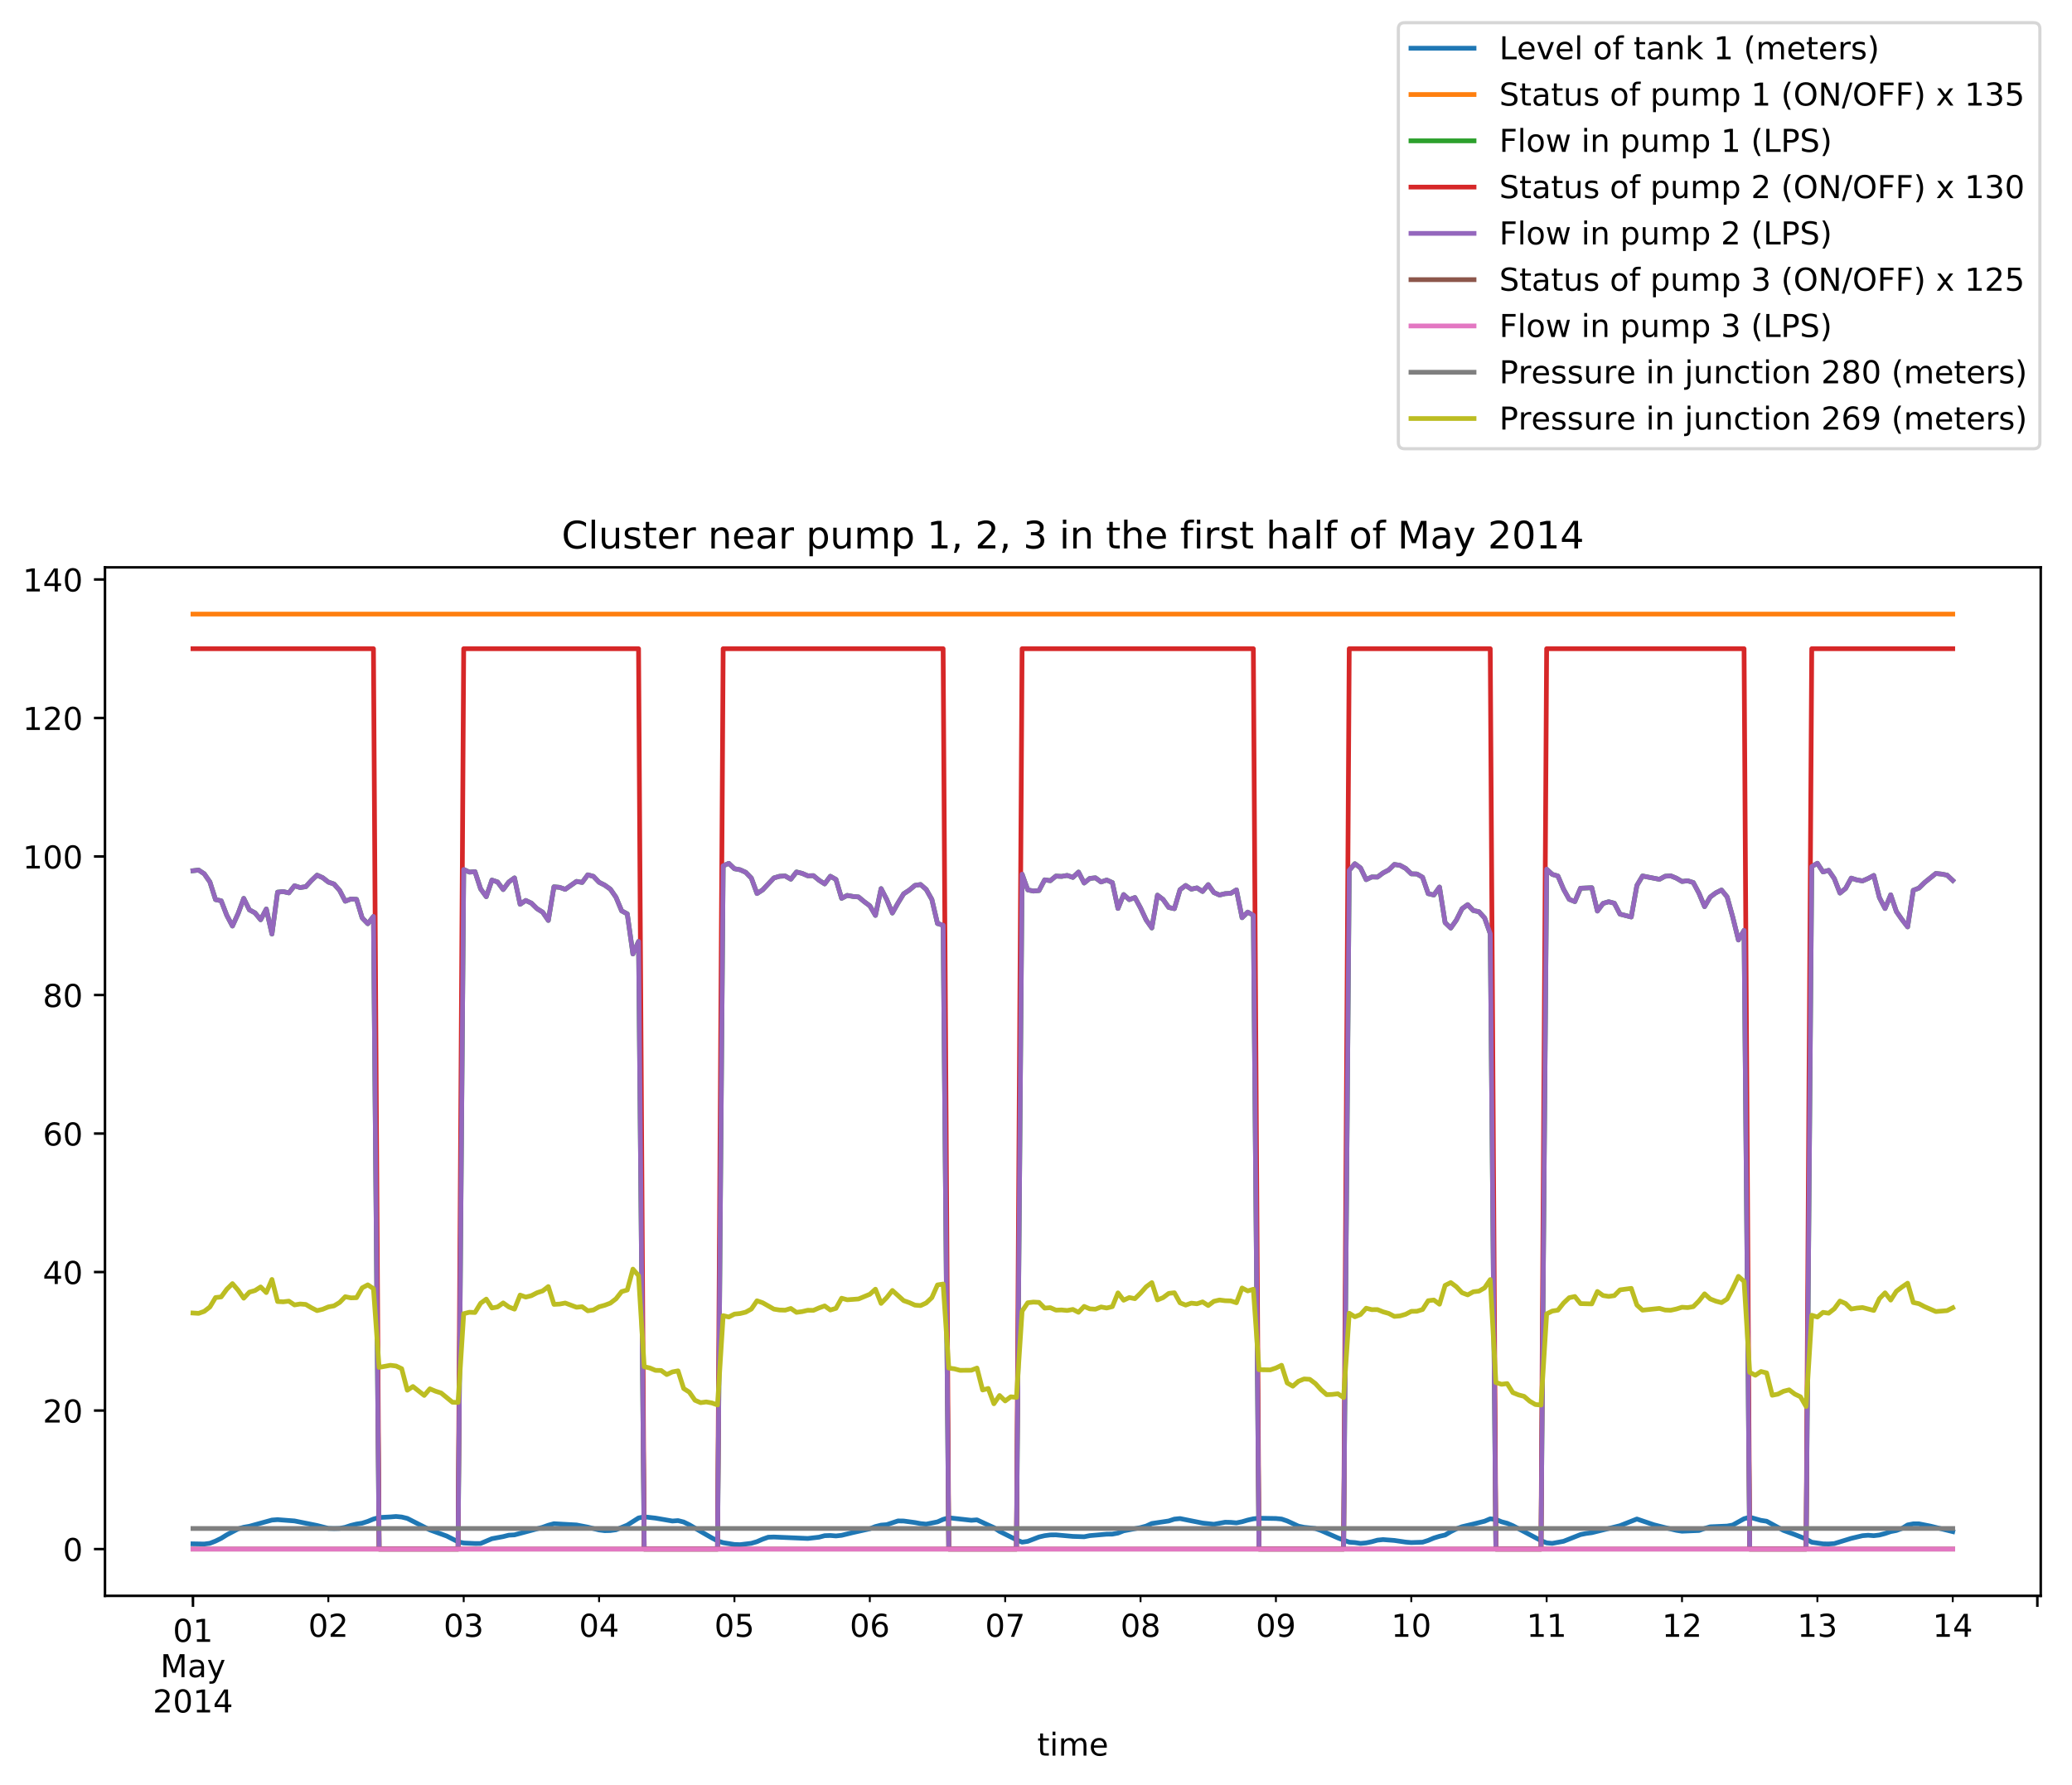 <?xml version="1.0" encoding="utf-8" standalone="no"?>
<!DOCTYPE svg PUBLIC "-//W3C//DTD SVG 1.1//EN"
  "http://www.w3.org/Graphics/SVG/1.1/DTD/svg11.dtd">
<!-- Created with matplotlib (http://matplotlib.org/) -->
<svg height="566pt" version="1.1" viewBox="0 0 657 566" width="657pt" xmlns="http://www.w3.org/2000/svg" xmlns:xlink="http://www.w3.org/1999/xlink">
 <defs>
  <style type="text/css">
*{stroke-linecap:butt;stroke-linejoin:round;}
  </style>
 </defs>
 <g id="figure_1">
  <g id="patch_1">
   <path d="M 0 566.031 
L 657.788 566.031 
L 657.788 0 
L 0 0 
z
" style="fill:#ffffff;"/>
  </g>
  <g id="axes_1">
   <g id="patch_2">
    <path d="M 33.288 506.079 
L 647.087 506.079 
L 647.087 179.919 
L 33.288 179.919 
z
" style="fill:#ffffff;"/>
   </g>
   <g id="matplotlib.axis_1">
    <g id="xtick_1">
     <g id="line2d_1">
      <defs>
       <path d="M 0 0 
L 0 3.5 
" id="m622f9fe8d9" style="stroke:#000000;stroke-width:0.8;"/>
      </defs>
      <g>
       <use style="stroke:#000000;stroke-width:0.8;" x="61.188" xlink:href="#m622f9fe8d9" y="506.079"/>
      </g>
     </g>
     <g id="text_1">
      <!-- 01 -->
      <defs>
       <path d="M 31.781 66.406 
Q 24.172 66.406 20.328 58.906 
Q 16.5 51.422 16.5 36.375 
Q 16.5 21.391 20.328 13.891 
Q 24.172 6.391 31.781 6.391 
Q 39.453 6.391 43.281 13.891 
Q 47.125 21.391 47.125 36.375 
Q 47.125 51.422 43.281 58.906 
Q 39.453 66.406 31.781 66.406 
z
M 31.781 74.219 
Q 44.047 74.219 50.516 64.516 
Q 56.984 54.828 56.984 36.375 
Q 56.984 17.969 50.516 8.266 
Q 44.047 -1.422 31.781 -1.422 
Q 19.531 -1.422 13.062 8.266 
Q 6.594 17.969 6.594 36.375 
Q 6.594 54.828 13.062 64.516 
Q 19.531 74.219 31.781 74.219 
z
" id="DejaVuSans-30"/>
       <path d="M 12.406 8.297 
L 28.516 8.297 
L 28.516 63.922 
L 10.984 60.406 
L 10.984 69.391 
L 28.422 72.906 
L 38.281 72.906 
L 38.281 8.297 
L 54.391 8.297 
L 54.391 0 
L 12.406 0 
z
" id="DejaVuSans-31"/>
      </defs>
      <g transform="translate(54.825 520.678)scale(0.1 -0.1)">
       <use xlink:href="#DejaVuSans-30"/>
       <use x="63.623" xlink:href="#DejaVuSans-31"/>
      </g>
      <!-- May -->
      <defs>
       <path d="M 9.812 72.906 
L 24.516 72.906 
L 43.109 23.297 
L 61.812 72.906 
L 76.516 72.906 
L 76.516 0 
L 66.891 0 
L 66.891 64.016 
L 48.094 14.016 
L 38.188 14.016 
L 19.391 64.016 
L 19.391 0 
L 9.812 0 
z
" id="DejaVuSans-4d"/>
       <path d="M 34.281 27.484 
Q 23.391 27.484 19.188 25 
Q 14.984 22.516 14.984 16.5 
Q 14.984 11.719 18.141 8.906 
Q 21.297 6.109 26.703 6.109 
Q 34.188 6.109 38.703 11.406 
Q 43.219 16.703 43.219 25.484 
L 43.219 27.484 
z
M 52.203 31.203 
L 52.203 0 
L 43.219 0 
L 43.219 8.297 
Q 40.141 3.328 35.547 0.953 
Q 30.953 -1.422 24.312 -1.422 
Q 15.922 -1.422 10.953 3.297 
Q 6 8.016 6 15.922 
Q 6 25.141 12.172 29.828 
Q 18.359 34.516 30.609 34.516 
L 43.219 34.516 
L 43.219 35.406 
Q 43.219 41.609 39.141 45 
Q 35.062 48.391 27.688 48.391 
Q 23 48.391 18.547 47.266 
Q 14.109 46.141 10.016 43.891 
L 10.016 52.203 
Q 14.938 54.109 19.578 55.047 
Q 24.219 56 28.609 56 
Q 40.484 56 46.344 49.844 
Q 52.203 43.703 52.203 31.203 
z
" id="DejaVuSans-61"/>
       <path d="M 32.172 -5.078 
Q 28.375 -14.844 24.75 -17.812 
Q 21.141 -20.797 15.094 -20.797 
L 7.906 -20.797 
L 7.906 -13.281 
L 13.188 -13.281 
Q 16.891 -13.281 18.938 -11.516 
Q 21 -9.766 23.484 -3.219 
L 25.094 0.875 
L 2.984 54.688 
L 12.5 54.688 
L 29.594 11.922 
L 46.688 54.688 
L 56.203 54.688 
z
" id="DejaVuSans-79"/>
      </defs>
      <g transform="translate(50.85 531.875)scale(0.1 -0.1)">
       <use xlink:href="#DejaVuSans-4d"/>
       <use x="86.279" xlink:href="#DejaVuSans-61"/>
       <use x="147.559" xlink:href="#DejaVuSans-79"/>
      </g>
      <!-- 2014 -->
      <defs>
       <path d="M 19.188 8.297 
L 53.609 8.297 
L 53.609 0 
L 7.328 0 
L 7.328 8.297 
Q 12.938 14.109 22.625 23.891 
Q 32.328 33.688 34.812 36.531 
Q 39.547 41.844 41.422 45.531 
Q 43.312 49.219 43.312 52.781 
Q 43.312 58.594 39.234 62.25 
Q 35.156 65.922 28.609 65.922 
Q 23.969 65.922 18.812 64.312 
Q 13.672 62.703 7.812 59.422 
L 7.812 69.391 
Q 13.766 71.781 18.938 73 
Q 24.125 74.219 28.422 74.219 
Q 39.75 74.219 46.484 68.547 
Q 53.219 62.891 53.219 53.422 
Q 53.219 48.922 51.531 44.891 
Q 49.859 40.875 45.406 35.406 
Q 44.188 33.984 37.641 27.219 
Q 31.109 20.453 19.188 8.297 
z
" id="DejaVuSans-32"/>
       <path d="M 37.797 64.312 
L 12.891 25.391 
L 37.797 25.391 
z
M 35.203 72.906 
L 47.609 72.906 
L 47.609 25.391 
L 58.016 25.391 
L 58.016 17.188 
L 47.609 17.188 
L 47.609 0 
L 37.797 0 
L 37.797 17.188 
L 4.891 17.188 
L 4.891 26.703 
z
" id="DejaVuSans-34"/>
      </defs>
      <g transform="translate(48.462 543.073)scale(0.1 -0.1)">
       <use xlink:href="#DejaVuSans-32"/>
       <use x="63.623" xlink:href="#DejaVuSans-30"/>
       <use x="127.246" xlink:href="#DejaVuSans-31"/>
       <use x="190.869" xlink:href="#DejaVuSans-34"/>
      </g>
     </g>
    </g>
    <g id="xtick_2">
     <g id="line2d_2">
      <g>
       <use style="stroke:#000000;stroke-width:0.8;" x="646.014" xlink:href="#m622f9fe8d9" y="506.079"/>
      </g>
     </g>
    </g>
    <g id="xtick_3">
     <g id="line2d_3">
      <defs>
       <path d="M 0 0 
L 0 2 
" id="mb0baf7a8f7" style="stroke:#000000;stroke-width:0.6;"/>
      </defs>
      <g>
       <use style="stroke:#000000;stroke-width:0.6;" x="61.188" xlink:href="#mb0baf7a8f7" y="506.079"/>
      </g>
     </g>
    </g>
    <g id="xtick_4">
     <g id="line2d_4">
      <g>
       <use style="stroke:#000000;stroke-width:0.6;" x="104.111" xlink:href="#mb0baf7a8f7" y="506.079"/>
      </g>
     </g>
     <g id="text_2">
      <!-- 02 -->
      <g transform="translate(97.748 519.078)scale(0.1 -0.1)">
       <use xlink:href="#DejaVuSans-30"/>
       <use x="63.623" xlink:href="#DejaVuSans-32"/>
      </g>
     </g>
    </g>
    <g id="xtick_5">
     <g id="line2d_5">
      <g>
       <use style="stroke:#000000;stroke-width:0.6;" x="147.034" xlink:href="#mb0baf7a8f7" y="506.079"/>
      </g>
     </g>
     <g id="text_3">
      <!-- 03 -->
      <defs>
       <path d="M 40.578 39.312 
Q 47.656 37.797 51.625 33 
Q 55.609 28.219 55.609 21.188 
Q 55.609 10.406 48.188 4.484 
Q 40.766 -1.422 27.094 -1.422 
Q 22.516 -1.422 17.656 -0.516 
Q 12.797 0.391 7.625 2.203 
L 7.625 11.719 
Q 11.719 9.328 16.594 8.109 
Q 21.484 6.891 26.812 6.891 
Q 36.078 6.891 40.938 10.547 
Q 45.797 14.203 45.797 21.188 
Q 45.797 27.641 41.281 31.266 
Q 36.766 34.906 28.719 34.906 
L 20.219 34.906 
L 20.219 43.016 
L 29.109 43.016 
Q 36.375 43.016 40.234 45.922 
Q 44.094 48.828 44.094 54.297 
Q 44.094 59.906 40.109 62.906 
Q 36.141 65.922 28.719 65.922 
Q 24.656 65.922 20.016 65.031 
Q 15.375 64.156 9.812 62.312 
L 9.812 71.094 
Q 15.438 72.656 20.344 73.438 
Q 25.25 74.219 29.594 74.219 
Q 40.828 74.219 47.359 69.109 
Q 53.906 64.016 53.906 55.328 
Q 53.906 49.266 50.438 45.094 
Q 46.969 40.922 40.578 39.312 
z
" id="DejaVuSans-33"/>
      </defs>
      <g transform="translate(140.671 519.078)scale(0.1 -0.1)">
       <use xlink:href="#DejaVuSans-30"/>
       <use x="63.623" xlink:href="#DejaVuSans-33"/>
      </g>
     </g>
    </g>
    <g id="xtick_6">
     <g id="line2d_6">
      <g>
       <use style="stroke:#000000;stroke-width:0.6;" x="189.957" xlink:href="#mb0baf7a8f7" y="506.079"/>
      </g>
     </g>
     <g id="text_4">
      <!-- 04 -->
      <g transform="translate(183.594 519.078)scale(0.1 -0.1)">
       <use xlink:href="#DejaVuSans-30"/>
       <use x="63.623" xlink:href="#DejaVuSans-34"/>
      </g>
     </g>
    </g>
    <g id="xtick_7">
     <g id="line2d_7">
      <g>
       <use style="stroke:#000000;stroke-width:0.6;" x="232.88" xlink:href="#mb0baf7a8f7" y="506.079"/>
      </g>
     </g>
     <g id="text_5">
      <!-- 05 -->
      <defs>
       <path d="M 10.797 72.906 
L 49.516 72.906 
L 49.516 64.594 
L 19.828 64.594 
L 19.828 46.734 
Q 21.969 47.469 24.109 47.828 
Q 26.266 48.188 28.422 48.188 
Q 40.625 48.188 47.75 41.5 
Q 54.891 34.812 54.891 23.391 
Q 54.891 11.625 47.562 5.094 
Q 40.234 -1.422 26.906 -1.422 
Q 22.312 -1.422 17.547 -0.641 
Q 12.797 0.141 7.719 1.703 
L 7.719 11.625 
Q 12.109 9.234 16.797 8.062 
Q 21.484 6.891 26.703 6.891 
Q 35.156 6.891 40.078 11.328 
Q 45.016 15.766 45.016 23.391 
Q 45.016 31 40.078 35.438 
Q 35.156 39.891 26.703 39.891 
Q 22.75 39.891 18.812 39.016 
Q 14.891 38.141 10.797 36.281 
z
" id="DejaVuSans-35"/>
      </defs>
      <g transform="translate(226.517 519.078)scale(0.1 -0.1)">
       <use xlink:href="#DejaVuSans-30"/>
       <use x="63.623" xlink:href="#DejaVuSans-35"/>
      </g>
     </g>
    </g>
    <g id="xtick_8">
     <g id="line2d_8">
      <g>
       <use style="stroke:#000000;stroke-width:0.6;" x="275.803" xlink:href="#mb0baf7a8f7" y="506.079"/>
      </g>
     </g>
     <g id="text_6">
      <!-- 06 -->
      <defs>
       <path d="M 33.016 40.375 
Q 26.375 40.375 22.484 35.828 
Q 18.609 31.297 18.609 23.391 
Q 18.609 15.531 22.484 10.953 
Q 26.375 6.391 33.016 6.391 
Q 39.656 6.391 43.531 10.953 
Q 47.406 15.531 47.406 23.391 
Q 47.406 31.297 43.531 35.828 
Q 39.656 40.375 33.016 40.375 
z
M 52.594 71.297 
L 52.594 62.312 
Q 48.875 64.062 45.094 64.984 
Q 41.312 65.922 37.594 65.922 
Q 27.828 65.922 22.672 59.328 
Q 17.531 52.734 16.797 39.406 
Q 19.672 43.656 24.016 45.922 
Q 28.375 48.188 33.594 48.188 
Q 44.578 48.188 50.953 41.516 
Q 57.328 34.859 57.328 23.391 
Q 57.328 12.156 50.688 5.359 
Q 44.047 -1.422 33.016 -1.422 
Q 20.359 -1.422 13.672 8.266 
Q 6.984 17.969 6.984 36.375 
Q 6.984 53.656 15.188 63.938 
Q 23.391 74.219 37.203 74.219 
Q 40.922 74.219 44.703 73.484 
Q 48.484 72.75 52.594 71.297 
z
" id="DejaVuSans-36"/>
      </defs>
      <g transform="translate(269.44 519.078)scale(0.1 -0.1)">
       <use xlink:href="#DejaVuSans-30"/>
       <use x="63.623" xlink:href="#DejaVuSans-36"/>
      </g>
     </g>
    </g>
    <g id="xtick_9">
     <g id="line2d_9">
      <g>
       <use style="stroke:#000000;stroke-width:0.6;" x="318.726" xlink:href="#mb0baf7a8f7" y="506.079"/>
      </g>
     </g>
     <g id="text_7">
      <!-- 07 -->
      <defs>
       <path d="M 8.203 72.906 
L 55.078 72.906 
L 55.078 68.703 
L 28.609 0 
L 18.312 0 
L 43.219 64.594 
L 8.203 64.594 
z
" id="DejaVuSans-37"/>
      </defs>
      <g transform="translate(312.363 519.078)scale(0.1 -0.1)">
       <use xlink:href="#DejaVuSans-30"/>
       <use x="63.623" xlink:href="#DejaVuSans-37"/>
      </g>
     </g>
    </g>
    <g id="xtick_10">
     <g id="line2d_10">
      <g>
       <use style="stroke:#000000;stroke-width:0.6;" x="361.649" xlink:href="#mb0baf7a8f7" y="506.079"/>
      </g>
     </g>
     <g id="text_8">
      <!-- 08 -->
      <defs>
       <path d="M 31.781 34.625 
Q 24.75 34.625 20.719 30.859 
Q 16.703 27.094 16.703 20.516 
Q 16.703 13.922 20.719 10.156 
Q 24.75 6.391 31.781 6.391 
Q 38.812 6.391 42.859 10.172 
Q 46.922 13.969 46.922 20.516 
Q 46.922 27.094 42.891 30.859 
Q 38.875 34.625 31.781 34.625 
z
M 21.922 38.812 
Q 15.578 40.375 12.031 44.719 
Q 8.5 49.078 8.5 55.328 
Q 8.5 64.062 14.719 69.141 
Q 20.953 74.219 31.781 74.219 
Q 42.672 74.219 48.875 69.141 
Q 55.078 64.062 55.078 55.328 
Q 55.078 49.078 51.531 44.719 
Q 48 40.375 41.703 38.812 
Q 48.828 37.156 52.797 32.312 
Q 56.781 27.484 56.781 20.516 
Q 56.781 9.906 50.312 4.234 
Q 43.844 -1.422 31.781 -1.422 
Q 19.734 -1.422 13.25 4.234 
Q 6.781 9.906 6.781 20.516 
Q 6.781 27.484 10.781 32.312 
Q 14.797 37.156 21.922 38.812 
z
M 18.312 54.391 
Q 18.312 48.734 21.844 45.562 
Q 25.391 42.391 31.781 42.391 
Q 38.141 42.391 41.719 45.562 
Q 45.312 48.734 45.312 54.391 
Q 45.312 60.062 41.719 63.234 
Q 38.141 66.406 31.781 66.406 
Q 25.391 66.406 21.844 63.234 
Q 18.312 60.062 18.312 54.391 
z
" id="DejaVuSans-38"/>
      </defs>
      <g transform="translate(355.287 519.078)scale(0.1 -0.1)">
       <use xlink:href="#DejaVuSans-30"/>
       <use x="63.623" xlink:href="#DejaVuSans-38"/>
      </g>
     </g>
    </g>
    <g id="xtick_11">
     <g id="line2d_11">
      <g>
       <use style="stroke:#000000;stroke-width:0.6;" x="404.572" xlink:href="#mb0baf7a8f7" y="506.079"/>
      </g>
     </g>
     <g id="text_9">
      <!-- 09 -->
      <defs>
       <path d="M 10.984 1.516 
L 10.984 10.5 
Q 14.703 8.734 18.5 7.812 
Q 22.312 6.891 25.984 6.891 
Q 35.75 6.891 40.891 13.453 
Q 46.047 20.016 46.781 33.406 
Q 43.953 29.203 39.594 26.953 
Q 35.25 24.703 29.984 24.703 
Q 19.047 24.703 12.672 31.312 
Q 6.297 37.938 6.297 49.422 
Q 6.297 60.641 12.938 67.422 
Q 19.578 74.219 30.609 74.219 
Q 43.266 74.219 49.922 64.516 
Q 56.594 54.828 56.594 36.375 
Q 56.594 19.141 48.406 8.859 
Q 40.234 -1.422 26.422 -1.422 
Q 22.703 -1.422 18.891 -0.688 
Q 15.094 0.047 10.984 1.516 
z
M 30.609 32.422 
Q 37.25 32.422 41.125 36.953 
Q 45.016 41.5 45.016 49.422 
Q 45.016 57.281 41.125 61.844 
Q 37.25 66.406 30.609 66.406 
Q 23.969 66.406 20.094 61.844 
Q 16.219 57.281 16.219 49.422 
Q 16.219 41.5 20.094 36.953 
Q 23.969 32.422 30.609 32.422 
z
" id="DejaVuSans-39"/>
      </defs>
      <g transform="translate(398.21 519.078)scale(0.1 -0.1)">
       <use xlink:href="#DejaVuSans-30"/>
       <use x="63.623" xlink:href="#DejaVuSans-39"/>
      </g>
     </g>
    </g>
    <g id="xtick_12">
     <g id="line2d_12">
      <g>
       <use style="stroke:#000000;stroke-width:0.6;" x="447.495" xlink:href="#mb0baf7a8f7" y="506.079"/>
      </g>
     </g>
     <g id="text_10">
      <!-- 10 -->
      <g transform="translate(441.133 519.078)scale(0.1 -0.1)">
       <use xlink:href="#DejaVuSans-31"/>
       <use x="63.623" xlink:href="#DejaVuSans-30"/>
      </g>
     </g>
    </g>
    <g id="xtick_13">
     <g id="line2d_13">
      <g>
       <use style="stroke:#000000;stroke-width:0.6;" x="490.418" xlink:href="#mb0baf7a8f7" y="506.079"/>
      </g>
     </g>
     <g id="text_11">
      <!-- 11 -->
      <g transform="translate(484.056 519.078)scale(0.1 -0.1)">
       <use xlink:href="#DejaVuSans-31"/>
       <use x="63.623" xlink:href="#DejaVuSans-31"/>
      </g>
     </g>
    </g>
    <g id="xtick_14">
     <g id="line2d_14">
      <g>
       <use style="stroke:#000000;stroke-width:0.6;" x="533.341" xlink:href="#mb0baf7a8f7" y="506.079"/>
      </g>
     </g>
     <g id="text_12">
      <!-- 12 -->
      <g transform="translate(526.979 519.078)scale(0.1 -0.1)">
       <use xlink:href="#DejaVuSans-31"/>
       <use x="63.623" xlink:href="#DejaVuSans-32"/>
      </g>
     </g>
    </g>
    <g id="xtick_15">
     <g id="line2d_15">
      <g>
       <use style="stroke:#000000;stroke-width:0.6;" x="576.264" xlink:href="#mb0baf7a8f7" y="506.079"/>
      </g>
     </g>
     <g id="text_13">
      <!-- 13 -->
      <g transform="translate(569.902 519.078)scale(0.1 -0.1)">
       <use xlink:href="#DejaVuSans-31"/>
       <use x="63.623" xlink:href="#DejaVuSans-33"/>
      </g>
     </g>
    </g>
    <g id="xtick_16">
     <g id="line2d_16">
      <g>
       <use style="stroke:#000000;stroke-width:0.6;" x="619.188" xlink:href="#mb0baf7a8f7" y="506.079"/>
      </g>
     </g>
     <g id="text_14">
      <!-- 14 -->
      <g transform="translate(612.825 519.078)scale(0.1 -0.1)">
       <use xlink:href="#DejaVuSans-31"/>
       <use x="63.623" xlink:href="#DejaVuSans-34"/>
      </g>
     </g>
    </g>
    <g id="text_15">
     <!-- time -->
     <defs>
      <path d="M 18.312 70.219 
L 18.312 54.688 
L 36.812 54.688 
L 36.812 47.703 
L 18.312 47.703 
L 18.312 18.016 
Q 18.312 11.328 20.141 9.422 
Q 21.969 7.516 27.594 7.516 
L 36.812 7.516 
L 36.812 0 
L 27.594 0 
Q 17.188 0 13.234 3.875 
Q 9.281 7.766 9.281 18.016 
L 9.281 47.703 
L 2.688 47.703 
L 2.688 54.688 
L 9.281 54.688 
L 9.281 70.219 
z
" id="DejaVuSans-74"/>
      <path d="M 9.422 54.688 
L 18.406 54.688 
L 18.406 0 
L 9.422 0 
z
M 9.422 75.984 
L 18.406 75.984 
L 18.406 64.594 
L 9.422 64.594 
z
" id="DejaVuSans-69"/>
      <path d="M 52 44.188 
Q 55.375 50.25 60.062 53.125 
Q 64.75 56 71.094 56 
Q 79.641 56 84.281 50.016 
Q 88.922 44.047 88.922 33.016 
L 88.922 0 
L 79.891 0 
L 79.891 32.719 
Q 79.891 40.578 77.094 44.375 
Q 74.312 48.188 68.609 48.188 
Q 61.625 48.188 57.562 43.547 
Q 53.516 38.922 53.516 30.906 
L 53.516 0 
L 44.484 0 
L 44.484 32.719 
Q 44.484 40.625 41.703 44.406 
Q 38.922 48.188 33.109 48.188 
Q 26.219 48.188 22.156 43.531 
Q 18.109 38.875 18.109 30.906 
L 18.109 0 
L 9.078 0 
L 9.078 54.688 
L 18.109 54.688 
L 18.109 46.188 
Q 21.188 51.219 25.484 53.609 
Q 29.781 56 35.688 56 
Q 41.656 56 45.828 52.969 
Q 50 49.953 52 44.188 
z
" id="DejaVuSans-6d"/>
      <path d="M 56.203 29.594 
L 56.203 25.203 
L 14.891 25.203 
Q 15.484 15.922 20.484 11.062 
Q 25.484 6.203 34.422 6.203 
Q 39.594 6.203 44.453 7.469 
Q 49.312 8.734 54.109 11.281 
L 54.109 2.781 
Q 49.266 0.734 44.188 -0.344 
Q 39.109 -1.422 33.891 -1.422 
Q 20.797 -1.422 13.156 6.188 
Q 5.516 13.812 5.516 26.812 
Q 5.516 40.234 12.766 48.109 
Q 20.016 56 32.328 56 
Q 43.359 56 49.781 48.891 
Q 56.203 41.797 56.203 29.594 
z
M 47.219 32.234 
Q 47.125 39.594 43.094 43.984 
Q 39.062 48.391 32.422 48.391 
Q 24.906 48.391 20.391 44.141 
Q 15.875 39.891 15.188 32.172 
z
" id="DejaVuSans-65"/>
     </defs>
     <g transform="translate(328.891 556.751)scale(0.1 -0.1)">
      <use xlink:href="#DejaVuSans-74"/>
      <use x="39.209" xlink:href="#DejaVuSans-69"/>
      <use x="66.992" xlink:href="#DejaVuSans-6d"/>
      <use x="164.404" xlink:href="#DejaVuSans-65"/>
     </g>
    </g>
   </g>
   <g id="matplotlib.axis_2">
    <g id="ytick_1">
     <g id="line2d_17">
      <defs>
       <path d="M 0 0 
L -3.5 0 
" id="mcbe7e8cfc9" style="stroke:#000000;stroke-width:0.8;"/>
      </defs>
      <g>
       <use style="stroke:#000000;stroke-width:0.8;" x="33.288" xlink:href="#mcbe7e8cfc9" y="491.254"/>
      </g>
     </g>
     <g id="text_16">
      <!-- 0 -->
      <g transform="translate(19.925 495.053)scale(0.1 -0.1)">
       <use xlink:href="#DejaVuSans-30"/>
      </g>
     </g>
    </g>
    <g id="ytick_2">
     <g id="line2d_18">
      <g>
       <use style="stroke:#000000;stroke-width:0.8;" x="33.288" xlink:href="#mcbe7e8cfc9" y="447.326"/>
      </g>
     </g>
     <g id="text_17">
      <!-- 20 -->
      <g transform="translate(13.562 451.126)scale(0.1 -0.1)">
       <use xlink:href="#DejaVuSans-32"/>
       <use x="63.623" xlink:href="#DejaVuSans-30"/>
      </g>
     </g>
    </g>
    <g id="ytick_3">
     <g id="line2d_19">
      <g>
       <use style="stroke:#000000;stroke-width:0.8;" x="33.288" xlink:href="#mcbe7e8cfc9" y="403.399"/>
      </g>
     </g>
     <g id="text_18">
      <!-- 40 -->
      <g transform="translate(13.562 407.198)scale(0.1 -0.1)">
       <use xlink:href="#DejaVuSans-34"/>
       <use x="63.623" xlink:href="#DejaVuSans-30"/>
      </g>
     </g>
    </g>
    <g id="ytick_4">
     <g id="line2d_20">
      <g>
       <use style="stroke:#000000;stroke-width:0.8;" x="33.288" xlink:href="#mcbe7e8cfc9" y="359.472"/>
      </g>
     </g>
     <g id="text_19">
      <!-- 60 -->
      <g transform="translate(13.562 363.271)scale(0.1 -0.1)">
       <use xlink:href="#DejaVuSans-36"/>
       <use x="63.623" xlink:href="#DejaVuSans-30"/>
      </g>
     </g>
    </g>
    <g id="ytick_5">
     <g id="line2d_21">
      <g>
       <use style="stroke:#000000;stroke-width:0.8;" x="33.288" xlink:href="#mcbe7e8cfc9" y="315.545"/>
      </g>
     </g>
     <g id="text_20">
      <!-- 80 -->
      <g transform="translate(13.562 319.344)scale(0.1 -0.1)">
       <use xlink:href="#DejaVuSans-38"/>
       <use x="63.623" xlink:href="#DejaVuSans-30"/>
      </g>
     </g>
    </g>
    <g id="ytick_6">
     <g id="line2d_22">
      <g>
       <use style="stroke:#000000;stroke-width:0.8;" x="33.288" xlink:href="#mcbe7e8cfc9" y="271.617"/>
      </g>
     </g>
     <g id="text_21">
      <!-- 100 -->
      <g transform="translate(7.2 275.417)scale(0.1 -0.1)">
       <use xlink:href="#DejaVuSans-31"/>
       <use x="63.623" xlink:href="#DejaVuSans-30"/>
       <use x="127.246" xlink:href="#DejaVuSans-30"/>
      </g>
     </g>
    </g>
    <g id="ytick_7">
     <g id="line2d_23">
      <g>
       <use style="stroke:#000000;stroke-width:0.8;" x="33.288" xlink:href="#mcbe7e8cfc9" y="227.69"/>
      </g>
     </g>
     <g id="text_22">
      <!-- 120 -->
      <g transform="translate(7.2 231.489)scale(0.1 -0.1)">
       <use xlink:href="#DejaVuSans-31"/>
       <use x="63.623" xlink:href="#DejaVuSans-32"/>
       <use x="127.246" xlink:href="#DejaVuSans-30"/>
      </g>
     </g>
    </g>
    <g id="ytick_8">
     <g id="line2d_24">
      <g>
       <use style="stroke:#000000;stroke-width:0.8;" x="33.288" xlink:href="#mcbe7e8cfc9" y="183.763"/>
      </g>
     </g>
     <g id="text_23">
      <!-- 140 -->
      <g transform="translate(7.2 187.562)scale(0.1 -0.1)">
       <use xlink:href="#DejaVuSans-31"/>
       <use x="63.623" xlink:href="#DejaVuSans-34"/>
       <use x="127.246" xlink:href="#DejaVuSans-30"/>
      </g>
     </g>
    </g>
   </g>
   <g id="line2d_25">
    <path clip-path="url(#pf38e5330be)" d="M 61.188 489.591 
L 64.764 489.653 
L 66.553 489.421 
L 68.341 488.717 
L 70.13 487.842 
L 71.918 486.729 
L 75.495 484.843 
L 77.284 484.331 
L 79.072 484.025 
L 86.226 482.052 
L 88.014 481.921 
L 93.38 482.329 
L 100.534 483.775 
L 104.111 484.686 
L 105.899 484.748 
L 107.688 484.698 
L 109.476 484.345 
L 111.264 483.751 
L 113.053 483.316 
L 114.841 483.042 
L 116.63 482.472 
L 118.418 481.734 
L 120.207 481.244 
L 123.784 481.062 
L 125.572 480.917 
L 127.361 481.084 
L 129.149 481.526 
L 136.303 485.169 
L 141.668 487.126 
L 145.245 488.947 
L 147.034 489.326 
L 150.611 489.49 
L 152.399 489.479 
L 155.976 487.961 
L 159.553 487.296 
L 161.341 486.839 
L 163.13 486.748 
L 168.495 485.313 
L 172.072 484.338 
L 173.861 483.693 
L 175.649 483.21 
L 182.803 483.605 
L 186.38 484.299 
L 189.957 485.19 
L 191.745 485.414 
L 193.534 485.373 
L 195.322 485.126 
L 198.899 483.659 
L 202.476 481.39 
L 204.264 481.026 
L 207.841 481.432 
L 213.207 482.353 
L 214.995 482.224 
L 216.784 482.672 
L 218.572 483.546 
L 222.149 485.651 
L 225.726 487.713 
L 227.514 488.65 
L 229.303 489.23 
L 232.88 489.796 
L 234.668 489.856 
L 238.245 489.425 
L 240.034 488.899 
L 241.822 488.113 
L 243.611 487.488 
L 245.399 487.427 
L 256.13 487.887 
L 259.707 487.481 
L 261.495 487.008 
L 263.284 486.946 
L 265.072 487.089 
L 266.861 486.893 
L 270.438 486.016 
L 275.803 484.82 
L 277.591 484.107 
L 279.38 483.657 
L 281.168 483.516 
L 284.745 482.324 
L 286.534 482.352 
L 290.111 482.836 
L 291.899 483.177 
L 293.688 483.348 
L 297.264 482.631 
L 299.053 481.841 
L 300.841 481.33 
L 307.995 482.122 
L 309.784 481.982 
L 313.361 483.644 
L 315.149 484.445 
L 316.938 485.633 
L 322.303 488.317 
L 324.091 489.058 
L 325.88 488.802 
L 329.457 487.416 
L 331.245 487.004 
L 333.034 486.767 
L 334.822 486.746 
L 340.188 487.229 
L 343.764 487.345 
L 345.553 486.99 
L 350.918 486.53 
L 352.707 486.506 
L 354.495 486.175 
L 356.284 485.462 
L 361.649 484.445 
L 363.438 483.959 
L 365.226 483.143 
L 370.591 482.338 
L 372.38 481.755 
L 374.168 481.576 
L 381.322 483.007 
L 384.899 483.388 
L 388.476 482.739 
L 390.264 482.78 
L 392.053 482.942 
L 393.841 482.582 
L 395.63 482.055 
L 397.418 481.656 
L 399.207 481.465 
L 404.572 481.559 
L 406.361 481.727 
L 408.149 482.332 
L 411.726 483.985 
L 413.514 484.357 
L 417.091 484.735 
L 418.88 485.366 
L 424.245 487.725 
L 427.822 489.065 
L 429.611 489.186 
L 431.399 489.455 
L 433.188 489.295 
L 434.976 488.919 
L 436.764 488.424 
L 438.553 488.241 
L 442.13 488.513 
L 445.707 489.041 
L 447.495 489.193 
L 451.072 489.071 
L 452.861 488.506 
L 454.649 487.747 
L 456.438 487.197 
L 458.226 486.794 
L 460.014 485.723 
L 461.803 484.823 
L 463.591 484.166 
L 467.168 483.318 
L 470.745 482.416 
L 472.534 481.654 
L 474.322 481.853 
L 476.111 482.594 
L 477.899 483.073 
L 479.688 483.833 
L 488.63 488.568 
L 490.418 489.285 
L 492.207 489.442 
L 495.784 488.782 
L 501.149 486.656 
L 502.938 486.295 
L 504.726 486.058 
L 513.668 483.84 
L 519.034 481.717 
L 524.399 483.546 
L 527.976 484.452 
L 531.553 485.305 
L 533.341 485.587 
L 538.707 485.359 
L 540.495 484.717 
L 542.284 484.195 
L 547.649 483.961 
L 549.438 483.623 
L 553.014 481.639 
L 554.803 481.145 
L 558.38 482.153 
L 560.168 482.42 
L 565.534 485.338 
L 569.111 486.65 
L 572.688 488.08 
L 574.476 489.076 
L 578.053 489.603 
L 579.841 489.635 
L 581.63 489.507 
L 586.995 487.856 
L 590.572 487.009 
L 592.361 486.865 
L 594.149 487.006 
L 595.938 486.793 
L 597.726 486.321 
L 599.514 485.711 
L 601.303 485.362 
L 603.091 484.704 
L 604.88 483.599 
L 606.668 483.254 
L 608.457 483.248 
L 612.034 483.953 
L 619.188 485.718 
L 619.188 485.718 
" style="fill:none;stroke:#1f77b4;stroke-linecap:square;stroke-width:1.5;"/>
   </g>
   <g id="line2d_26">
    <path clip-path="url(#pf38e5330be)" d="M 61.188 194.745 
L 619.188 194.745 
L 619.188 194.745 
" style="fill:none;stroke:#ff7f0e;stroke-linecap:square;stroke-width:1.5;"/>
   </g>
   <g id="line2d_27">
    <path clip-path="url(#pf38e5330be)" d="M 61.188 276.131 
L 62.976 275.925 
L 64.764 277.107 
L 66.553 279.692 
L 68.341 285.285 
L 70.13 285.668 
L 71.918 290.299 
L 73.707 293.669 
L 75.495 289.73 
L 77.284 284.906 
L 79.072 288.525 
L 80.861 289.497 
L 82.649 291.67 
L 84.438 288.272 
L 86.226 296.196 
L 88.014 282.926 
L 89.803 282.746 
L 91.591 283.154 
L 93.38 280.901 
L 95.168 281.461 
L 96.957 281.19 
L 98.745 279.232 
L 100.534 277.537 
L 102.322 278.338 
L 104.111 279.732 
L 105.899 280.344 
L 107.688 282.364 
L 109.476 285.796 
L 111.264 285.105 
L 113.053 285.206 
L 114.841 291.095 
L 116.63 292.932 
L 118.418 290.622 
L 120.207 491.254 
L 145.245 491.254 
L 147.034 275.734 
L 148.822 276.571 
L 150.611 276.433 
L 152.399 281.896 
L 154.188 284.361 
L 155.976 279.102 
L 157.764 279.697 
L 159.553 282.1 
L 161.341 279.701 
L 163.13 278.409 
L 164.918 286.77 
L 166.707 285.561 
L 168.495 286.41 
L 170.284 288.164 
L 172.072 289.276 
L 173.861 291.884 
L 175.649 281.23 
L 177.438 281.402 
L 179.226 282.032 
L 182.803 279.516 
L 184.591 279.841 
L 186.38 277.433 
L 188.168 277.919 
L 189.957 279.789 
L 191.745 280.698 
L 193.534 281.971 
L 195.322 284.548 
L 197.111 288.852 
L 198.899 289.811 
L 200.688 302.53 
L 202.476 298.544 
L 204.264 491.254 
L 227.514 491.254 
L 229.303 274.57 
L 231.091 273.788 
L 232.88 275.494 
L 234.668 275.823 
L 236.457 276.632 
L 238.245 278.475 
L 240.034 283.359 
L 241.822 282.204 
L 245.399 278.413 
L 247.188 277.894 
L 248.976 277.804 
L 250.764 278.813 
L 252.553 276.522 
L 254.341 276.966 
L 256.13 277.744 
L 257.918 277.691 
L 259.707 279.15 
L 261.495 280.306 
L 263.284 277.886 
L 265.072 278.893 
L 266.861 284.89 
L 268.649 283.958 
L 270.438 284.288 
L 272.226 284.449 
L 274.014 285.932 
L 275.803 287.256 
L 277.591 290.293 
L 279.38 281.807 
L 281.168 285.252 
L 282.957 289.54 
L 284.745 286.374 
L 286.534 283.451 
L 288.322 282.278 
L 290.111 280.778 
L 291.899 280.508 
L 293.688 282.07 
L 295.476 285.242 
L 297.264 292.877 
L 299.053 293.417 
L 300.841 491.254 
L 322.303 491.254 
L 324.091 277.226 
L 325.88 282.194 
L 327.668 282.581 
L 329.457 282.414 
L 331.245 279.022 
L 333.034 279.286 
L 334.822 277.83 
L 336.611 277.932 
L 338.399 277.618 
L 340.188 278.239 
L 341.976 276.554 
L 343.764 280.021 
L 345.553 278.578 
L 347.341 278.375 
L 349.13 279.696 
L 350.918 279.084 
L 352.707 279.886 
L 354.495 288.093 
L 356.284 283.694 
L 358.072 285.295 
L 359.861 284.63 
L 361.649 287.933 
L 363.438 291.755 
L 365.226 294.28 
L 367.014 283.882 
L 368.803 285.246 
L 370.591 287.773 
L 372.38 288.166 
L 374.168 282.146 
L 375.957 280.804 
L 377.745 281.97 
L 379.534 281.575 
L 381.322 282.702 
L 383.111 280.542 
L 384.899 283.043 
L 386.688 283.832 
L 388.476 283.399 
L 390.264 283.298 
L 392.053 282.202 
L 393.841 291.026 
L 395.63 289.259 
L 397.418 290.261 
L 399.207 491.254 
L 426.034 491.254 
L 427.822 275.998 
L 429.611 273.909 
L 431.399 275.239 
L 433.188 278.957 
L 434.976 278.102 
L 436.764 278.149 
L 438.553 276.825 
L 440.341 275.885 
L 442.13 274.143 
L 443.918 274.419 
L 445.707 275.389 
L 447.495 277.11 
L 449.284 277.163 
L 451.072 278.195 
L 452.861 283.399 
L 454.649 283.823 
L 456.438 281.317 
L 458.226 292.597 
L 460.014 294.315 
L 461.803 291.765 
L 463.591 288.183 
L 465.38 286.889 
L 467.168 288.758 
L 468.957 289.133 
L 470.745 291.099 
L 472.534 296.111 
L 474.322 491.254 
L 488.63 491.254 
L 490.418 275.638 
L 492.207 277.288 
L 493.995 277.815 
L 495.784 282.005 
L 497.572 285.203 
L 499.361 285.913 
L 501.149 281.686 
L 504.726 281.515 
L 506.514 288.918 
L 508.303 286.5 
L 510.091 285.965 
L 511.88 286.442 
L 513.668 289.887 
L 517.245 290.799 
L 519.034 280.809 
L 520.822 277.802 
L 526.188 278.851 
L 527.976 277.881 
L 529.764 277.752 
L 531.553 278.491 
L 533.341 279.532 
L 535.13 279.312 
L 536.918 279.881 
L 538.707 283.243 
L 540.495 287.513 
L 542.284 284.462 
L 544.072 283.136 
L 545.861 282.252 
L 547.649 284.423 
L 549.438 290.863 
L 551.226 298.095 
L 553.014 295.049 
L 554.803 491.254 
L 572.688 491.254 
L 574.476 274.81 
L 576.264 273.763 
L 578.053 276.514 
L 579.841 276.012 
L 581.63 278.634 
L 583.418 283.206 
L 585.207 281.752 
L 586.995 278.479 
L 588.784 279.046 
L 590.572 279.362 
L 592.361 278.582 
L 594.149 277.628 
L 595.938 284.659 
L 597.726 288.118 
L 599.514 283.773 
L 601.303 289.044 
L 603.091 291.622 
L 604.88 293.939 
L 606.668 282.342 
L 608.457 281.637 
L 610.245 279.878 
L 613.822 276.995 
L 615.611 277.189 
L 617.399 277.534 
L 619.188 279.214 
L 619.188 279.214 
" style="fill:none;stroke:#2ca02c;stroke-linecap:square;stroke-width:1.5;"/>
   </g>
   <g id="line2d_28">
    <path clip-path="url(#pf38e5330be)" d="M 61.188 205.726 
L 118.418 205.726 
L 120.207 491.254 
L 145.245 491.254 
L 147.034 205.726 
L 202.476 205.726 
L 204.264 491.254 
L 227.514 491.254 
L 229.303 205.726 
L 299.053 205.726 
L 300.841 491.254 
L 322.303 491.254 
L 324.091 205.726 
L 397.418 205.726 
L 399.207 491.254 
L 426.034 491.254 
L 427.822 205.726 
L 472.534 205.726 
L 474.322 491.254 
L 488.63 491.254 
L 490.418 205.726 
L 553.014 205.726 
L 554.803 491.254 
L 572.688 491.254 
L 574.476 205.726 
L 619.188 205.726 
L 619.188 205.726 
" style="fill:none;stroke:#d62728;stroke-linecap:square;stroke-width:1.5;"/>
   </g>
   <g id="line2d_29">
    <path clip-path="url(#pf38e5330be)" d="M 61.188 276.131 
L 62.976 275.925 
L 64.764 277.107 
L 66.553 279.692 
L 68.341 285.285 
L 70.13 285.668 
L 71.918 290.299 
L 73.707 293.669 
L 75.495 289.73 
L 77.284 284.906 
L 79.072 288.525 
L 80.861 289.497 
L 82.649 291.67 
L 84.438 288.272 
L 86.226 296.196 
L 88.014 282.926 
L 89.803 282.746 
L 91.591 283.154 
L 93.38 280.901 
L 95.168 281.461 
L 96.957 281.19 
L 98.745 279.232 
L 100.534 277.537 
L 102.322 278.338 
L 104.111 279.732 
L 105.899 280.344 
L 107.688 282.364 
L 109.476 285.796 
L 111.264 285.105 
L 113.053 285.206 
L 114.841 291.095 
L 116.63 292.932 
L 118.418 290.622 
L 120.207 491.254 
L 145.245 491.254 
L 147.034 275.734 
L 148.822 276.571 
L 150.611 276.433 
L 152.399 281.896 
L 154.188 284.361 
L 155.976 279.102 
L 157.764 279.697 
L 159.553 282.1 
L 161.341 279.701 
L 163.13 278.409 
L 164.918 286.77 
L 166.707 285.561 
L 168.495 286.41 
L 170.284 288.164 
L 172.072 289.276 
L 173.861 291.884 
L 175.649 281.23 
L 177.438 281.402 
L 179.226 282.032 
L 182.803 279.516 
L 184.591 279.841 
L 186.38 277.433 
L 188.168 277.919 
L 189.957 279.789 
L 191.745 280.698 
L 193.534 281.971 
L 195.322 284.548 
L 197.111 288.852 
L 198.899 289.811 
L 200.688 302.53 
L 202.476 298.544 
L 204.264 491.254 
L 227.514 491.254 
L 229.303 274.57 
L 231.091 273.788 
L 232.88 275.494 
L 234.668 275.823 
L 236.457 276.632 
L 238.245 278.475 
L 240.034 283.359 
L 241.822 282.204 
L 245.399 278.413 
L 247.188 277.894 
L 248.976 277.804 
L 250.764 278.813 
L 252.553 276.522 
L 254.341 276.966 
L 256.13 277.744 
L 257.918 277.691 
L 259.707 279.15 
L 261.495 280.306 
L 263.284 277.886 
L 265.072 278.893 
L 266.861 284.89 
L 268.649 283.958 
L 270.438 284.288 
L 272.226 284.449 
L 274.014 285.932 
L 275.803 287.256 
L 277.591 290.293 
L 279.38 281.807 
L 281.168 285.252 
L 282.957 289.54 
L 284.745 286.374 
L 286.534 283.451 
L 288.322 282.278 
L 290.111 280.778 
L 291.899 280.508 
L 293.688 282.07 
L 295.476 285.242 
L 297.264 292.877 
L 299.053 293.417 
L 300.841 491.254 
L 322.303 491.254 
L 324.091 277.226 
L 325.88 282.194 
L 327.668 282.581 
L 329.457 282.414 
L 331.245 279.022 
L 333.034 279.286 
L 334.822 277.83 
L 336.611 277.932 
L 338.399 277.618 
L 340.188 278.239 
L 341.976 276.554 
L 343.764 280.021 
L 345.553 278.578 
L 347.341 278.375 
L 349.13 279.696 
L 350.918 279.084 
L 352.707 279.886 
L 354.495 288.093 
L 356.284 283.694 
L 358.072 285.295 
L 359.861 284.63 
L 361.649 287.933 
L 363.438 291.755 
L 365.226 294.28 
L 367.014 283.882 
L 368.803 285.246 
L 370.591 287.773 
L 372.38 288.166 
L 374.168 282.146 
L 375.957 280.804 
L 377.745 281.97 
L 379.534 281.575 
L 381.322 282.702 
L 383.111 280.542 
L 384.899 283.043 
L 386.688 283.832 
L 388.476 283.399 
L 390.264 283.298 
L 392.053 282.202 
L 393.841 291.026 
L 395.63 289.259 
L 397.418 290.261 
L 399.207 491.254 
L 426.034 491.254 
L 427.822 275.998 
L 429.611 273.909 
L 431.399 275.239 
L 433.188 278.957 
L 434.976 278.102 
L 436.764 278.149 
L 438.553 276.825 
L 440.341 275.885 
L 442.13 274.143 
L 443.918 274.419 
L 445.707 275.389 
L 447.495 277.11 
L 449.284 277.163 
L 451.072 278.195 
L 452.861 283.399 
L 454.649 283.823 
L 456.438 281.317 
L 458.226 292.597 
L 460.014 294.315 
L 461.803 291.765 
L 463.591 288.183 
L 465.38 286.889 
L 467.168 288.758 
L 468.957 289.133 
L 470.745 291.099 
L 472.534 296.111 
L 474.322 491.254 
L 488.63 491.254 
L 490.418 275.638 
L 492.207 277.288 
L 493.995 277.815 
L 495.784 282.005 
L 497.572 285.203 
L 499.361 285.913 
L 501.149 281.686 
L 504.726 281.515 
L 506.514 288.918 
L 508.303 286.5 
L 510.091 285.965 
L 511.88 286.442 
L 513.668 289.887 
L 517.245 290.799 
L 519.034 280.809 
L 520.822 277.802 
L 526.188 278.851 
L 527.976 277.881 
L 529.764 277.752 
L 531.553 278.491 
L 533.341 279.532 
L 535.13 279.312 
L 536.918 279.881 
L 538.707 283.243 
L 540.495 287.513 
L 542.284 284.462 
L 544.072 283.136 
L 545.861 282.252 
L 547.649 284.423 
L 549.438 290.863 
L 551.226 298.095 
L 553.014 295.049 
L 554.803 491.254 
L 572.688 491.254 
L 574.476 274.81 
L 576.264 273.763 
L 578.053 276.514 
L 579.841 276.012 
L 581.63 278.634 
L 583.418 283.206 
L 585.207 281.752 
L 586.995 278.479 
L 588.784 279.046 
L 590.572 279.362 
L 592.361 278.582 
L 594.149 277.628 
L 595.938 284.659 
L 597.726 288.118 
L 599.514 283.773 
L 601.303 289.044 
L 603.091 291.622 
L 604.88 293.939 
L 606.668 282.342 
L 608.457 281.637 
L 610.245 279.878 
L 613.822 276.995 
L 615.611 277.189 
L 617.399 277.534 
L 619.188 279.214 
L 619.188 279.214 
" style="fill:none;stroke:#9467bd;stroke-linecap:square;stroke-width:1.5;"/>
   </g>
   <g id="line2d_30">
    <path clip-path="url(#pf38e5330be)" d="M 61.188 491.254 
L 619.188 491.254 
L 619.188 491.254 
" style="fill:none;stroke:#8c564b;stroke-linecap:square;stroke-width:1.5;"/>
   </g>
   <g id="line2d_31">
    <path clip-path="url(#pf38e5330be)" d="M 61.188 491.254 
L 619.188 491.254 
L 619.188 491.254 
" style="fill:none;stroke:#e377c2;stroke-linecap:square;stroke-width:1.5;"/>
   </g>
   <g id="line2d_32">
    <path clip-path="url(#pf38e5330be)" d="M 61.188 484.72 
L 619.188 484.719 
L 619.188 484.719 
" style="fill:none;stroke:#7f7f7f;stroke-linecap:square;stroke-width:1.5;"/>
   </g>
   <g id="line2d_33">
    <path clip-path="url(#pf38e5330be)" d="M 61.188 416.389 
L 62.976 416.5 
L 64.764 415.863 
L 66.553 414.474 
L 68.341 411.49 
L 70.13 411.287 
L 71.918 408.84 
L 73.707 407.072 
L 75.495 409.139 
L 77.284 411.692 
L 79.072 409.775 
L 80.861 409.262 
L 82.649 408.12 
L 84.438 409.909 
L 86.226 405.753 
L 88.014 412.745 
L 89.803 412.841 
L 91.591 412.624 
L 93.38 413.827 
L 95.168 413.527 
L 96.957 413.672 
L 98.745 414.721 
L 100.534 415.631 
L 102.322 415.201 
L 104.111 414.453 
L 105.899 414.125 
L 107.688 413.045 
L 109.476 411.219 
L 111.264 411.586 
L 113.053 411.532 
L 114.841 408.421 
L 116.63 407.458 
L 118.418 408.67 
L 120.207 433.633 
L 123.784 432.97 
L 125.572 433.193 
L 127.361 434.042 
L 129.149 440.874 
L 130.938 439.702 
L 134.514 442.522 
L 136.303 440.431 
L 138.091 441.187 
L 139.88 441.755 
L 143.457 444.684 
L 145.245 444.753 
L 147.034 416.603 
L 148.822 416.151 
L 150.611 416.226 
L 152.399 413.295 
L 154.188 411.981 
L 155.976 414.791 
L 157.764 414.471 
L 159.553 413.186 
L 161.341 414.469 
L 163.13 415.163 
L 164.918 410.703 
L 166.707 411.344 
L 168.495 410.894 
L 170.284 409.966 
L 172.072 409.379 
L 173.861 408.007 
L 175.649 413.651 
L 177.438 413.559 
L 179.226 413.222 
L 182.803 414.568 
L 184.591 414.394 
L 186.38 415.687 
L 188.168 415.426 
L 189.957 414.422 
L 191.745 413.935 
L 193.534 413.255 
L 195.322 411.882 
L 197.111 409.602 
L 198.899 409.097 
L 200.688 402.474 
L 202.476 404.533 
L 204.264 433.413 
L 206.053 433.825 
L 207.841 434.574 
L 209.63 434.614 
L 211.418 435.906 
L 213.207 435.071 
L 214.995 434.732 
L 216.784 440.343 
L 218.572 441.488 
L 220.361 444.054 
L 222.149 444.824 
L 223.938 444.59 
L 225.726 444.91 
L 227.514 445.55 
L 229.303 417.232 
L 231.091 417.654 
L 232.88 416.733 
L 234.668 416.555 
L 236.457 416.119 
L 238.245 415.127 
L 240.034 412.514 
L 241.822 413.131 
L 245.399 415.16 
L 247.188 415.439 
L 248.976 415.488 
L 250.764 414.946 
L 252.553 416.178 
L 254.341 415.939 
L 256.13 415.52 
L 257.918 415.549 
L 259.707 414.765 
L 261.495 414.145 
L 263.284 415.444 
L 265.072 414.903 
L 266.861 411.7 
L 268.649 412.196 
L 272.226 411.935 
L 275.803 410.446 
L 277.591 408.843 
L 279.38 413.342 
L 281.168 411.508 
L 282.957 409.239 
L 286.534 412.465 
L 288.322 413.091 
L 290.111 413.893 
L 291.899 414.037 
L 293.688 413.202 
L 295.476 411.513 
L 297.264 407.486 
L 299.053 407.203 
L 300.841 433.842 
L 302.63 434.089 
L 304.418 434.567 
L 307.995 434.539 
L 309.784 433.848 
L 311.572 440.801 
L 313.361 440.319 
L 315.149 445.166 
L 316.938 442.548 
L 318.726 444.271 
L 320.514 442.96 
L 322.303 443.163 
L 324.091 415.799 
L 325.88 413.136 
L 327.668 412.929 
L 329.457 413.019 
L 331.245 414.834 
L 333.034 414.692 
L 334.822 415.474 
L 336.611 415.419 
L 338.399 415.588 
L 340.188 415.254 
L 341.976 416.16 
L 343.764 414.298 
L 345.553 415.072 
L 347.341 415.181 
L 349.13 414.472 
L 350.918 414.8 
L 352.707 414.37 
L 354.495 410.003 
L 356.284 412.336 
L 358.072 411.485 
L 359.861 411.838 
L 361.649 410.087 
L 363.438 408.075 
L 365.226 406.752 
L 367.014 412.236 
L 368.803 411.511 
L 370.591 410.172 
L 372.38 409.965 
L 374.168 413.162 
L 375.957 413.879 
L 377.745 413.256 
L 379.534 413.467 
L 381.322 412.865 
L 383.111 414.019 
L 384.899 412.683 
L 386.688 412.263 
L 388.476 412.494 
L 390.264 412.547 
L 392.053 413.132 
L 393.841 408.458 
L 395.63 409.388 
L 397.418 408.86 
L 399.207 434.366 
L 402.784 434.423 
L 404.572 433.831 
L 406.361 432.96 
L 408.149 438.572 
L 409.938 439.596 
L 411.726 438.024 
L 413.514 437.305 
L 415.303 437.419 
L 417.091 438.758 
L 418.88 440.721 
L 420.668 442.284 
L 422.457 442.205 
L 424.245 441.999 
L 426.034 443.209 
L 427.822 416.461 
L 429.611 417.589 
L 431.399 416.87 
L 433.188 414.869 
L 434.976 415.328 
L 436.764 415.302 
L 438.553 416.014 
L 440.341 416.521 
L 442.13 417.463 
L 443.918 417.313 
L 445.707 416.789 
L 447.495 415.861 
L 449.284 415.833 
L 451.072 415.278 
L 452.861 412.493 
L 454.649 412.268 
L 456.438 413.604 
L 458.226 407.633 
L 460.014 406.734 
L 461.803 408.069 
L 463.591 409.956 
L 465.38 410.64 
L 467.168 409.652 
L 468.957 409.454 
L 470.745 408.419 
L 472.534 405.797 
L 474.322 438.426 
L 476.111 438.993 
L 477.899 438.769 
L 479.688 441.622 
L 481.476 442.345 
L 483.264 442.82 
L 485.053 444.358 
L 486.841 445.405 
L 488.63 445.586 
L 490.418 416.655 
L 492.207 415.765 
L 493.995 415.482 
L 495.784 413.237 
L 497.572 411.534 
L 499.361 411.157 
L 501.149 413.407 
L 504.726 413.498 
L 506.514 409.567 
L 508.303 410.846 
L 510.091 411.129 
L 511.88 410.877 
L 513.668 409.057 
L 517.245 408.577 
L 519.034 413.876 
L 520.822 415.489 
L 526.188 414.925 
L 527.976 415.446 
L 529.764 415.516 
L 531.553 415.119 
L 533.341 414.56 
L 535.13 414.678 
L 536.918 414.373 
L 538.707 412.576 
L 540.495 410.31 
L 542.284 411.928 
L 544.072 412.633 
L 545.861 413.105 
L 547.649 411.948 
L 549.438 408.543 
L 551.226 404.766 
L 553.014 406.351 
L 554.803 435.204 
L 556.591 436.126 
L 558.38 434.937 
L 560.168 435.381 
L 561.957 442.468 
L 563.745 442.114 
L 565.534 441.21 
L 567.322 440.755 
L 569.111 442.102 
L 570.899 442.962 
L 572.688 446.042 
L 574.476 417.102 
L 576.264 417.668 
L 578.053 416.182 
L 579.841 416.453 
L 581.63 415.042 
L 583.418 412.596 
L 585.207 413.372 
L 586.995 415.125 
L 588.784 414.82 
L 590.572 414.651 
L 594.149 415.582 
L 595.938 411.823 
L 597.726 409.99 
L 599.514 412.294 
L 601.303 409.501 
L 603.091 408.144 
L 604.88 406.93 
L 606.668 413.057 
L 608.457 413.433 
L 610.245 414.375 
L 613.822 415.923 
L 617.399 415.633 
L 619.188 414.73 
L 619.188 414.73 
" style="fill:none;stroke:#bcbd22;stroke-linecap:square;stroke-width:1.5;"/>
   </g>
   <g id="patch_3">
    <path d="M 33.288 506.079 
L 33.288 179.919 
" style="fill:none;stroke:#000000;stroke-linecap:square;stroke-linejoin:miter;stroke-width:0.8;"/>
   </g>
   <g id="patch_4">
    <path d="M 647.087 506.079 
L 647.087 179.919 
" style="fill:none;stroke:#000000;stroke-linecap:square;stroke-linejoin:miter;stroke-width:0.8;"/>
   </g>
   <g id="patch_5">
    <path d="M 33.288 506.079 
L 647.087 506.079 
" style="fill:none;stroke:#000000;stroke-linecap:square;stroke-linejoin:miter;stroke-width:0.8;"/>
   </g>
   <g id="patch_6">
    <path d="M 33.288 179.919 
L 647.087 179.919 
" style="fill:none;stroke:#000000;stroke-linecap:square;stroke-linejoin:miter;stroke-width:0.8;"/>
   </g>
   <g id="text_24">
    <!-- Cluster near pump 1, 2, 3 in the first half of May 2014 -->
    <defs>
     <path d="M 64.406 67.281 
L 64.406 56.891 
Q 59.422 61.531 53.781 63.812 
Q 48.141 66.109 41.797 66.109 
Q 29.297 66.109 22.656 58.469 
Q 16.016 50.828 16.016 36.375 
Q 16.016 21.969 22.656 14.328 
Q 29.297 6.688 41.797 6.688 
Q 48.141 6.688 53.781 8.984 
Q 59.422 11.281 64.406 15.922 
L 64.406 5.609 
Q 59.234 2.094 53.438 0.328 
Q 47.656 -1.422 41.219 -1.422 
Q 24.656 -1.422 15.125 8.703 
Q 5.609 18.844 5.609 36.375 
Q 5.609 53.953 15.125 64.078 
Q 24.656 74.219 41.219 74.219 
Q 47.75 74.219 53.531 72.484 
Q 59.328 70.75 64.406 67.281 
z
" id="DejaVuSans-43"/>
     <path d="M 9.422 75.984 
L 18.406 75.984 
L 18.406 0 
L 9.422 0 
z
" id="DejaVuSans-6c"/>
     <path d="M 8.5 21.578 
L 8.5 54.688 
L 17.484 54.688 
L 17.484 21.922 
Q 17.484 14.156 20.5 10.266 
Q 23.531 6.391 29.594 6.391 
Q 36.859 6.391 41.078 11.031 
Q 45.312 15.672 45.312 23.688 
L 45.312 54.688 
L 54.297 54.688 
L 54.297 0 
L 45.312 0 
L 45.312 8.406 
Q 42.047 3.422 37.719 1 
Q 33.406 -1.422 27.688 -1.422 
Q 18.266 -1.422 13.375 4.438 
Q 8.5 10.297 8.5 21.578 
z
M 31.109 56 
z
" id="DejaVuSans-75"/>
     <path d="M 44.281 53.078 
L 44.281 44.578 
Q 40.484 46.531 36.375 47.5 
Q 32.281 48.484 27.875 48.484 
Q 21.188 48.484 17.844 46.438 
Q 14.5 44.391 14.5 40.281 
Q 14.5 37.156 16.891 35.375 
Q 19.281 33.594 26.516 31.984 
L 29.594 31.297 
Q 39.156 29.25 43.188 25.516 
Q 47.219 21.781 47.219 15.094 
Q 47.219 7.469 41.188 3.016 
Q 35.156 -1.422 24.609 -1.422 
Q 20.219 -1.422 15.453 -0.562 
Q 10.688 0.297 5.422 2 
L 5.422 11.281 
Q 10.406 8.688 15.234 7.391 
Q 20.062 6.109 24.812 6.109 
Q 31.156 6.109 34.562 8.281 
Q 37.984 10.453 37.984 14.406 
Q 37.984 18.062 35.516 20.016 
Q 33.062 21.969 24.703 23.781 
L 21.578 24.516 
Q 13.234 26.266 9.516 29.906 
Q 5.812 33.547 5.812 39.891 
Q 5.812 47.609 11.281 51.797 
Q 16.75 56 26.812 56 
Q 31.781 56 36.172 55.266 
Q 40.578 54.547 44.281 53.078 
z
" id="DejaVuSans-73"/>
     <path d="M 41.109 46.297 
Q 39.594 47.172 37.812 47.578 
Q 36.031 48 33.891 48 
Q 26.266 48 22.188 43.047 
Q 18.109 38.094 18.109 28.812 
L 18.109 0 
L 9.078 0 
L 9.078 54.688 
L 18.109 54.688 
L 18.109 46.188 
Q 20.953 51.172 25.484 53.578 
Q 30.031 56 36.531 56 
Q 37.453 56 38.578 55.875 
Q 39.703 55.766 41.062 55.516 
z
" id="DejaVuSans-72"/>
     <path id="DejaVuSans-20"/>
     <path d="M 54.891 33.016 
L 54.891 0 
L 45.906 0 
L 45.906 32.719 
Q 45.906 40.484 42.875 44.328 
Q 39.844 48.188 33.797 48.188 
Q 26.516 48.188 22.312 43.547 
Q 18.109 38.922 18.109 30.906 
L 18.109 0 
L 9.078 0 
L 9.078 54.688 
L 18.109 54.688 
L 18.109 46.188 
Q 21.344 51.125 25.703 53.562 
Q 30.078 56 35.797 56 
Q 45.219 56 50.047 50.172 
Q 54.891 44.344 54.891 33.016 
z
" id="DejaVuSans-6e"/>
     <path d="M 18.109 8.203 
L 18.109 -20.797 
L 9.078 -20.797 
L 9.078 54.688 
L 18.109 54.688 
L 18.109 46.391 
Q 20.953 51.266 25.266 53.625 
Q 29.594 56 35.594 56 
Q 45.562 56 51.781 48.094 
Q 58.016 40.188 58.016 27.297 
Q 58.016 14.406 51.781 6.484 
Q 45.562 -1.422 35.594 -1.422 
Q 29.594 -1.422 25.266 0.953 
Q 20.953 3.328 18.109 8.203 
z
M 48.688 27.297 
Q 48.688 37.203 44.609 42.844 
Q 40.531 48.484 33.406 48.484 
Q 26.266 48.484 22.188 42.844 
Q 18.109 37.203 18.109 27.297 
Q 18.109 17.391 22.188 11.75 
Q 26.266 6.109 33.406 6.109 
Q 40.531 6.109 44.609 11.75 
Q 48.688 17.391 48.688 27.297 
z
" id="DejaVuSans-70"/>
     <path d="M 11.719 12.406 
L 22.016 12.406 
L 22.016 4 
L 14.016 -11.625 
L 7.719 -11.625 
L 11.719 4 
z
" id="DejaVuSans-2c"/>
     <path d="M 54.891 33.016 
L 54.891 0 
L 45.906 0 
L 45.906 32.719 
Q 45.906 40.484 42.875 44.328 
Q 39.844 48.188 33.797 48.188 
Q 26.516 48.188 22.312 43.547 
Q 18.109 38.922 18.109 30.906 
L 18.109 0 
L 9.078 0 
L 9.078 75.984 
L 18.109 75.984 
L 18.109 46.188 
Q 21.344 51.125 25.703 53.562 
Q 30.078 56 35.797 56 
Q 45.219 56 50.047 50.172 
Q 54.891 44.344 54.891 33.016 
z
" id="DejaVuSans-68"/>
     <path d="M 37.109 75.984 
L 37.109 68.5 
L 28.516 68.5 
Q 23.688 68.5 21.797 66.547 
Q 19.922 64.594 19.922 59.516 
L 19.922 54.688 
L 34.719 54.688 
L 34.719 47.703 
L 19.922 47.703 
L 19.922 0 
L 10.891 0 
L 10.891 47.703 
L 2.297 47.703 
L 2.297 54.688 
L 10.891 54.688 
L 10.891 58.5 
Q 10.891 67.625 15.141 71.797 
Q 19.391 75.984 28.609 75.984 
z
" id="DejaVuSans-66"/>
     <path d="M 30.609 48.391 
Q 23.391 48.391 19.188 42.75 
Q 14.984 37.109 14.984 27.297 
Q 14.984 17.484 19.156 11.844 
Q 23.344 6.203 30.609 6.203 
Q 37.797 6.203 41.984 11.859 
Q 46.188 17.531 46.188 27.297 
Q 46.188 37.016 41.984 42.703 
Q 37.797 48.391 30.609 48.391 
z
M 30.609 56 
Q 42.328 56 49.016 48.375 
Q 55.719 40.766 55.719 27.297 
Q 55.719 13.875 49.016 6.219 
Q 42.328 -1.422 30.609 -1.422 
Q 18.844 -1.422 12.172 6.219 
Q 5.516 13.875 5.516 27.297 
Q 5.516 40.766 12.172 48.375 
Q 18.844 56 30.609 56 
z
" id="DejaVuSans-6f"/>
    </defs>
    <g transform="translate(178.084 173.919)scale(0.12 -0.12)">
     <use xlink:href="#DejaVuSans-43"/>
     <use x="69.824" xlink:href="#DejaVuSans-6c"/>
     <use x="97.607" xlink:href="#DejaVuSans-75"/>
     <use x="160.986" xlink:href="#DejaVuSans-73"/>
     <use x="213.086" xlink:href="#DejaVuSans-74"/>
     <use x="252.295" xlink:href="#DejaVuSans-65"/>
     <use x="313.818" xlink:href="#DejaVuSans-72"/>
     <use x="354.932" xlink:href="#DejaVuSans-20"/>
     <use x="386.719" xlink:href="#DejaVuSans-6e"/>
     <use x="450.098" xlink:href="#DejaVuSans-65"/>
     <use x="511.621" xlink:href="#DejaVuSans-61"/>
     <use x="572.9" xlink:href="#DejaVuSans-72"/>
     <use x="614.014" xlink:href="#DejaVuSans-20"/>
     <use x="645.801" xlink:href="#DejaVuSans-70"/>
     <use x="709.277" xlink:href="#DejaVuSans-75"/>
     <use x="772.656" xlink:href="#DejaVuSans-6d"/>
     <use x="870.068" xlink:href="#DejaVuSans-70"/>
     <use x="933.545" xlink:href="#DejaVuSans-20"/>
     <use x="965.332" xlink:href="#DejaVuSans-31"/>
     <use x="1028.955" xlink:href="#DejaVuSans-2c"/>
     <use x="1060.742" xlink:href="#DejaVuSans-20"/>
     <use x="1092.529" xlink:href="#DejaVuSans-32"/>
     <use x="1156.152" xlink:href="#DejaVuSans-2c"/>
     <use x="1187.939" xlink:href="#DejaVuSans-20"/>
     <use x="1219.727" xlink:href="#DejaVuSans-33"/>
     <use x="1283.35" xlink:href="#DejaVuSans-20"/>
     <use x="1315.137" xlink:href="#DejaVuSans-69"/>
     <use x="1342.92" xlink:href="#DejaVuSans-6e"/>
     <use x="1406.299" xlink:href="#DejaVuSans-20"/>
     <use x="1438.086" xlink:href="#DejaVuSans-74"/>
     <use x="1477.295" xlink:href="#DejaVuSans-68"/>
     <use x="1540.674" xlink:href="#DejaVuSans-65"/>
     <use x="1602.197" xlink:href="#DejaVuSans-20"/>
     <use x="1633.984" xlink:href="#DejaVuSans-66"/>
     <use x="1669.189" xlink:href="#DejaVuSans-69"/>
     <use x="1696.973" xlink:href="#DejaVuSans-72"/>
     <use x="1738.086" xlink:href="#DejaVuSans-73"/>
     <use x="1790.186" xlink:href="#DejaVuSans-74"/>
     <use x="1829.395" xlink:href="#DejaVuSans-20"/>
     <use x="1861.182" xlink:href="#DejaVuSans-68"/>
     <use x="1924.561" xlink:href="#DejaVuSans-61"/>
     <use x="1985.84" xlink:href="#DejaVuSans-6c"/>
     <use x="2013.623" xlink:href="#DejaVuSans-66"/>
     <use x="2048.828" xlink:href="#DejaVuSans-20"/>
     <use x="2080.615" xlink:href="#DejaVuSans-6f"/>
     <use x="2141.797" xlink:href="#DejaVuSans-66"/>
     <use x="2177.002" xlink:href="#DejaVuSans-20"/>
     <use x="2208.789" xlink:href="#DejaVuSans-4d"/>
     <use x="2295.068" xlink:href="#DejaVuSans-61"/>
     <use x="2356.348" xlink:href="#DejaVuSans-79"/>
     <use x="2415.527" xlink:href="#DejaVuSans-20"/>
     <use x="2447.314" xlink:href="#DejaVuSans-32"/>
     <use x="2510.938" xlink:href="#DejaVuSans-30"/>
     <use x="2574.561" xlink:href="#DejaVuSans-31"/>
     <use x="2638.184" xlink:href="#DejaVuSans-34"/>
    </g>
   </g>
   <g id="legend_1">
    <g id="patch_7">
     <path d="M 445.396 142.303 
L 644.814 142.303 
Q 646.814 142.303 646.814 140.303 
L 646.814 9.2 
Q 646.814 7.2 644.814 7.2 
L 445.396 7.2 
Q 443.396 7.2 443.396 9.2 
L 443.396 140.303 
Q 443.396 142.303 445.396 142.303 
z
" style="fill:#ffffff;opacity:0.8;stroke:#cccccc;stroke-linejoin:miter;"/>
    </g>
    <g id="line2d_34">
     <path d="M 447.396 15.298 
L 467.396 15.298 
" style="fill:none;stroke:#1f77b4;stroke-linecap:square;stroke-width:1.5;"/>
    </g>
    <g id="line2d_35"/>
    <g id="text_25">
     <!-- Level of tank 1 (meters) -->
     <defs>
      <path d="M 9.812 72.906 
L 19.672 72.906 
L 19.672 8.297 
L 55.172 8.297 
L 55.172 0 
L 9.812 0 
z
" id="DejaVuSans-4c"/>
      <path d="M 2.984 54.688 
L 12.5 54.688 
L 29.594 8.797 
L 46.688 54.688 
L 56.203 54.688 
L 35.688 0 
L 23.484 0 
z
" id="DejaVuSans-76"/>
      <path d="M 9.078 75.984 
L 18.109 75.984 
L 18.109 31.109 
L 44.922 54.688 
L 56.391 54.688 
L 27.391 29.109 
L 57.625 0 
L 45.906 0 
L 18.109 26.703 
L 18.109 0 
L 9.078 0 
z
" id="DejaVuSans-6b"/>
      <path d="M 31 75.875 
Q 24.469 64.656 21.281 53.656 
Q 18.109 42.672 18.109 31.391 
Q 18.109 20.125 21.312 9.062 
Q 24.516 -2 31 -13.188 
L 23.188 -13.188 
Q 15.875 -1.703 12.234 9.375 
Q 8.594 20.453 8.594 31.391 
Q 8.594 42.281 12.203 53.312 
Q 15.828 64.359 23.188 75.875 
z
" id="DejaVuSans-28"/>
      <path d="M 8.016 75.875 
L 15.828 75.875 
Q 23.141 64.359 26.781 53.312 
Q 30.422 42.281 30.422 31.391 
Q 30.422 20.453 26.781 9.375 
Q 23.141 -1.703 15.828 -13.188 
L 8.016 -13.188 
Q 14.5 -2 17.703 9.062 
Q 20.906 20.125 20.906 31.391 
Q 20.906 42.672 17.703 53.656 
Q 14.5 64.656 8.016 75.875 
z
" id="DejaVuSans-29"/>
     </defs>
     <g transform="translate(475.396 18.798)scale(0.1 -0.1)">
      <use xlink:href="#DejaVuSans-4c"/>
      <use x="55.697" xlink:href="#DejaVuSans-65"/>
      <use x="117.221" xlink:href="#DejaVuSans-76"/>
      <use x="176.4" xlink:href="#DejaVuSans-65"/>
      <use x="237.924" xlink:href="#DejaVuSans-6c"/>
      <use x="265.707" xlink:href="#DejaVuSans-20"/>
      <use x="297.494" xlink:href="#DejaVuSans-6f"/>
      <use x="358.676" xlink:href="#DejaVuSans-66"/>
      <use x="393.881" xlink:href="#DejaVuSans-20"/>
      <use x="425.668" xlink:href="#DejaVuSans-74"/>
      <use x="464.877" xlink:href="#DejaVuSans-61"/>
      <use x="526.156" xlink:href="#DejaVuSans-6e"/>
      <use x="589.535" xlink:href="#DejaVuSans-6b"/>
      <use x="647.445" xlink:href="#DejaVuSans-20"/>
      <use x="679.232" xlink:href="#DejaVuSans-31"/>
      <use x="742.855" xlink:href="#DejaVuSans-20"/>
      <use x="774.643" xlink:href="#DejaVuSans-28"/>
      <use x="813.656" xlink:href="#DejaVuSans-6d"/>
      <use x="911.068" xlink:href="#DejaVuSans-65"/>
      <use x="972.592" xlink:href="#DejaVuSans-74"/>
      <use x="1011.801" xlink:href="#DejaVuSans-65"/>
      <use x="1073.324" xlink:href="#DejaVuSans-72"/>
      <use x="1114.438" xlink:href="#DejaVuSans-73"/>
      <use x="1166.537" xlink:href="#DejaVuSans-29"/>
     </g>
    </g>
    <g id="line2d_36">
     <path d="M 447.396 29.977 
L 467.396 29.977 
" style="fill:none;stroke:#ff7f0e;stroke-linecap:square;stroke-width:1.5;"/>
    </g>
    <g id="line2d_37"/>
    <g id="text_26">
     <!-- Status of pump 1 (ON/OFF) x 135 -->
     <defs>
      <path d="M 53.516 70.516 
L 53.516 60.891 
Q 47.906 63.578 42.922 64.891 
Q 37.938 66.219 33.297 66.219 
Q 25.25 66.219 20.875 63.094 
Q 16.5 59.969 16.5 54.203 
Q 16.5 49.359 19.406 46.891 
Q 22.312 44.438 30.422 42.922 
L 36.375 41.703 
Q 47.406 39.594 52.656 34.297 
Q 57.906 29 57.906 20.125 
Q 57.906 9.516 50.797 4.047 
Q 43.703 -1.422 29.984 -1.422 
Q 24.812 -1.422 18.969 -0.25 
Q 13.141 0.922 6.891 3.219 
L 6.891 13.375 
Q 12.891 10.016 18.656 8.297 
Q 24.422 6.594 29.984 6.594 
Q 38.422 6.594 43.016 9.906 
Q 47.609 13.234 47.609 19.391 
Q 47.609 24.75 44.312 27.781 
Q 41.016 30.812 33.5 32.328 
L 27.484 33.5 
Q 16.453 35.688 11.516 40.375 
Q 6.594 45.062 6.594 53.422 
Q 6.594 63.094 13.406 68.656 
Q 20.219 74.219 32.172 74.219 
Q 37.312 74.219 42.625 73.281 
Q 47.953 72.359 53.516 70.516 
z
" id="DejaVuSans-53"/>
      <path d="M 39.406 66.219 
Q 28.656 66.219 22.328 58.203 
Q 16.016 50.203 16.016 36.375 
Q 16.016 22.609 22.328 14.594 
Q 28.656 6.594 39.406 6.594 
Q 50.141 6.594 56.422 14.594 
Q 62.703 22.609 62.703 36.375 
Q 62.703 50.203 56.422 58.203 
Q 50.141 66.219 39.406 66.219 
z
M 39.406 74.219 
Q 54.734 74.219 63.906 63.938 
Q 73.094 53.656 73.094 36.375 
Q 73.094 19.141 63.906 8.859 
Q 54.734 -1.422 39.406 -1.422 
Q 24.031 -1.422 14.812 8.828 
Q 5.609 19.094 5.609 36.375 
Q 5.609 53.656 14.812 63.938 
Q 24.031 74.219 39.406 74.219 
z
" id="DejaVuSans-4f"/>
      <path d="M 9.812 72.906 
L 23.094 72.906 
L 55.422 11.922 
L 55.422 72.906 
L 64.984 72.906 
L 64.984 0 
L 51.703 0 
L 19.391 60.984 
L 19.391 0 
L 9.812 0 
z
" id="DejaVuSans-4e"/>
      <path d="M 25.391 72.906 
L 33.688 72.906 
L 8.297 -9.281 
L 0 -9.281 
z
" id="DejaVuSans-2f"/>
      <path d="M 9.812 72.906 
L 51.703 72.906 
L 51.703 64.594 
L 19.672 64.594 
L 19.672 43.109 
L 48.578 43.109 
L 48.578 34.812 
L 19.672 34.812 
L 19.672 0 
L 9.812 0 
z
" id="DejaVuSans-46"/>
      <path d="M 54.891 54.688 
L 35.109 28.078 
L 55.906 0 
L 45.312 0 
L 29.391 21.484 
L 13.484 0 
L 2.875 0 
L 24.125 28.609 
L 4.688 54.688 
L 15.281 54.688 
L 29.781 35.203 
L 44.281 54.688 
z
" id="DejaVuSans-78"/>
     </defs>
     <g transform="translate(475.396 33.477)scale(0.1 -0.1)">
      <use xlink:href="#DejaVuSans-53"/>
      <use x="63.477" xlink:href="#DejaVuSans-74"/>
      <use x="102.686" xlink:href="#DejaVuSans-61"/>
      <use x="163.965" xlink:href="#DejaVuSans-74"/>
      <use x="203.174" xlink:href="#DejaVuSans-75"/>
      <use x="266.553" xlink:href="#DejaVuSans-73"/>
      <use x="318.652" xlink:href="#DejaVuSans-20"/>
      <use x="350.439" xlink:href="#DejaVuSans-6f"/>
      <use x="411.621" xlink:href="#DejaVuSans-66"/>
      <use x="446.826" xlink:href="#DejaVuSans-20"/>
      <use x="478.613" xlink:href="#DejaVuSans-70"/>
      <use x="542.09" xlink:href="#DejaVuSans-75"/>
      <use x="605.469" xlink:href="#DejaVuSans-6d"/>
      <use x="702.881" xlink:href="#DejaVuSans-70"/>
      <use x="766.357" xlink:href="#DejaVuSans-20"/>
      <use x="798.145" xlink:href="#DejaVuSans-31"/>
      <use x="861.768" xlink:href="#DejaVuSans-20"/>
      <use x="893.555" xlink:href="#DejaVuSans-28"/>
      <use x="932.568" xlink:href="#DejaVuSans-4f"/>
      <use x="1011.279" xlink:href="#DejaVuSans-4e"/>
      <use x="1086.084" xlink:href="#DejaVuSans-2f"/>
      <use x="1119.775" xlink:href="#DejaVuSans-4f"/>
      <use x="1198.486" xlink:href="#DejaVuSans-46"/>
      <use x="1256.006" xlink:href="#DejaVuSans-46"/>
      <use x="1313.525" xlink:href="#DejaVuSans-29"/>
      <use x="1352.539" xlink:href="#DejaVuSans-20"/>
      <use x="1384.326" xlink:href="#DejaVuSans-78"/>
      <use x="1443.506" xlink:href="#DejaVuSans-20"/>
      <use x="1475.293" xlink:href="#DejaVuSans-31"/>
      <use x="1538.916" xlink:href="#DejaVuSans-33"/>
      <use x="1602.539" xlink:href="#DejaVuSans-35"/>
     </g>
    </g>
    <g id="line2d_38">
     <path d="M 447.396 44.655 
L 467.396 44.655 
" style="fill:none;stroke:#2ca02c;stroke-linecap:square;stroke-width:1.5;"/>
    </g>
    <g id="line2d_39"/>
    <g id="text_27">
     <!-- Flow in pump 1 (LPS) -->
     <defs>
      <path d="M 4.203 54.688 
L 13.188 54.688 
L 24.422 12.016 
L 35.594 54.688 
L 46.188 54.688 
L 57.422 12.016 
L 68.609 54.688 
L 77.594 54.688 
L 63.281 0 
L 52.688 0 
L 40.922 44.828 
L 29.109 0 
L 18.5 0 
z
" id="DejaVuSans-77"/>
      <path d="M 19.672 64.797 
L 19.672 37.406 
L 32.078 37.406 
Q 38.969 37.406 42.719 40.969 
Q 46.484 44.531 46.484 51.125 
Q 46.484 57.672 42.719 61.234 
Q 38.969 64.797 32.078 64.797 
z
M 9.812 72.906 
L 32.078 72.906 
Q 44.344 72.906 50.609 67.359 
Q 56.891 61.812 56.891 51.125 
Q 56.891 40.328 50.609 34.812 
Q 44.344 29.297 32.078 29.297 
L 19.672 29.297 
L 19.672 0 
L 9.812 0 
z
" id="DejaVuSans-50"/>
     </defs>
     <g transform="translate(475.396 48.155)scale(0.1 -0.1)">
      <use xlink:href="#DejaVuSans-46"/>
      <use x="57.52" xlink:href="#DejaVuSans-6c"/>
      <use x="85.303" xlink:href="#DejaVuSans-6f"/>
      <use x="146.484" xlink:href="#DejaVuSans-77"/>
      <use x="228.271" xlink:href="#DejaVuSans-20"/>
      <use x="260.059" xlink:href="#DejaVuSans-69"/>
      <use x="287.842" xlink:href="#DejaVuSans-6e"/>
      <use x="351.221" xlink:href="#DejaVuSans-20"/>
      <use x="383.008" xlink:href="#DejaVuSans-70"/>
      <use x="446.484" xlink:href="#DejaVuSans-75"/>
      <use x="509.863" xlink:href="#DejaVuSans-6d"/>
      <use x="607.275" xlink:href="#DejaVuSans-70"/>
      <use x="670.752" xlink:href="#DejaVuSans-20"/>
      <use x="702.539" xlink:href="#DejaVuSans-31"/>
      <use x="766.162" xlink:href="#DejaVuSans-20"/>
      <use x="797.949" xlink:href="#DejaVuSans-28"/>
      <use x="836.963" xlink:href="#DejaVuSans-4c"/>
      <use x="892.676" xlink:href="#DejaVuSans-50"/>
      <use x="952.979" xlink:href="#DejaVuSans-53"/>
      <use x="1016.455" xlink:href="#DejaVuSans-29"/>
     </g>
    </g>
    <g id="line2d_40">
     <path d="M 447.396 59.333 
L 467.396 59.333 
" style="fill:none;stroke:#d62728;stroke-linecap:square;stroke-width:1.5;"/>
    </g>
    <g id="line2d_41"/>
    <g id="text_28">
     <!-- Status of pump 2 (ON/OFF) x 130 -->
     <g transform="translate(475.396 62.833)scale(0.1 -0.1)">
      <use xlink:href="#DejaVuSans-53"/>
      <use x="63.477" xlink:href="#DejaVuSans-74"/>
      <use x="102.686" xlink:href="#DejaVuSans-61"/>
      <use x="163.965" xlink:href="#DejaVuSans-74"/>
      <use x="203.174" xlink:href="#DejaVuSans-75"/>
      <use x="266.553" xlink:href="#DejaVuSans-73"/>
      <use x="318.652" xlink:href="#DejaVuSans-20"/>
      <use x="350.439" xlink:href="#DejaVuSans-6f"/>
      <use x="411.621" xlink:href="#DejaVuSans-66"/>
      <use x="446.826" xlink:href="#DejaVuSans-20"/>
      <use x="478.613" xlink:href="#DejaVuSans-70"/>
      <use x="542.09" xlink:href="#DejaVuSans-75"/>
      <use x="605.469" xlink:href="#DejaVuSans-6d"/>
      <use x="702.881" xlink:href="#DejaVuSans-70"/>
      <use x="766.357" xlink:href="#DejaVuSans-20"/>
      <use x="798.145" xlink:href="#DejaVuSans-32"/>
      <use x="861.768" xlink:href="#DejaVuSans-20"/>
      <use x="893.555" xlink:href="#DejaVuSans-28"/>
      <use x="932.568" xlink:href="#DejaVuSans-4f"/>
      <use x="1011.279" xlink:href="#DejaVuSans-4e"/>
      <use x="1086.084" xlink:href="#DejaVuSans-2f"/>
      <use x="1119.775" xlink:href="#DejaVuSans-4f"/>
      <use x="1198.486" xlink:href="#DejaVuSans-46"/>
      <use x="1256.006" xlink:href="#DejaVuSans-46"/>
      <use x="1313.525" xlink:href="#DejaVuSans-29"/>
      <use x="1352.539" xlink:href="#DejaVuSans-20"/>
      <use x="1384.326" xlink:href="#DejaVuSans-78"/>
      <use x="1443.506" xlink:href="#DejaVuSans-20"/>
      <use x="1475.293" xlink:href="#DejaVuSans-31"/>
      <use x="1538.916" xlink:href="#DejaVuSans-33"/>
      <use x="1602.539" xlink:href="#DejaVuSans-30"/>
     </g>
    </g>
    <g id="line2d_42">
     <path d="M 447.396 74.011 
L 467.396 74.011 
" style="fill:none;stroke:#9467bd;stroke-linecap:square;stroke-width:1.5;"/>
    </g>
    <g id="line2d_43"/>
    <g id="text_29">
     <!-- Flow in pump 2 (LPS) -->
     <g transform="translate(475.396 77.511)scale(0.1 -0.1)">
      <use xlink:href="#DejaVuSans-46"/>
      <use x="57.52" xlink:href="#DejaVuSans-6c"/>
      <use x="85.303" xlink:href="#DejaVuSans-6f"/>
      <use x="146.484" xlink:href="#DejaVuSans-77"/>
      <use x="228.271" xlink:href="#DejaVuSans-20"/>
      <use x="260.059" xlink:href="#DejaVuSans-69"/>
      <use x="287.842" xlink:href="#DejaVuSans-6e"/>
      <use x="351.221" xlink:href="#DejaVuSans-20"/>
      <use x="383.008" xlink:href="#DejaVuSans-70"/>
      <use x="446.484" xlink:href="#DejaVuSans-75"/>
      <use x="509.863" xlink:href="#DejaVuSans-6d"/>
      <use x="607.275" xlink:href="#DejaVuSans-70"/>
      <use x="670.752" xlink:href="#DejaVuSans-20"/>
      <use x="702.539" xlink:href="#DejaVuSans-32"/>
      <use x="766.162" xlink:href="#DejaVuSans-20"/>
      <use x="797.949" xlink:href="#DejaVuSans-28"/>
      <use x="836.963" xlink:href="#DejaVuSans-4c"/>
      <use x="892.676" xlink:href="#DejaVuSans-50"/>
      <use x="952.979" xlink:href="#DejaVuSans-53"/>
      <use x="1016.455" xlink:href="#DejaVuSans-29"/>
     </g>
    </g>
    <g id="line2d_44">
     <path d="M 447.396 88.689 
L 467.396 88.689 
" style="fill:none;stroke:#8c564b;stroke-linecap:square;stroke-width:1.5;"/>
    </g>
    <g id="line2d_45"/>
    <g id="text_30">
     <!-- Status of pump 3 (ON/OFF) x 125 -->
     <g transform="translate(475.396 92.189)scale(0.1 -0.1)">
      <use xlink:href="#DejaVuSans-53"/>
      <use x="63.477" xlink:href="#DejaVuSans-74"/>
      <use x="102.686" xlink:href="#DejaVuSans-61"/>
      <use x="163.965" xlink:href="#DejaVuSans-74"/>
      <use x="203.174" xlink:href="#DejaVuSans-75"/>
      <use x="266.553" xlink:href="#DejaVuSans-73"/>
      <use x="318.652" xlink:href="#DejaVuSans-20"/>
      <use x="350.439" xlink:href="#DejaVuSans-6f"/>
      <use x="411.621" xlink:href="#DejaVuSans-66"/>
      <use x="446.826" xlink:href="#DejaVuSans-20"/>
      <use x="478.613" xlink:href="#DejaVuSans-70"/>
      <use x="542.09" xlink:href="#DejaVuSans-75"/>
      <use x="605.469" xlink:href="#DejaVuSans-6d"/>
      <use x="702.881" xlink:href="#DejaVuSans-70"/>
      <use x="766.357" xlink:href="#DejaVuSans-20"/>
      <use x="798.145" xlink:href="#DejaVuSans-33"/>
      <use x="861.768" xlink:href="#DejaVuSans-20"/>
      <use x="893.555" xlink:href="#DejaVuSans-28"/>
      <use x="932.568" xlink:href="#DejaVuSans-4f"/>
      <use x="1011.279" xlink:href="#DejaVuSans-4e"/>
      <use x="1086.084" xlink:href="#DejaVuSans-2f"/>
      <use x="1119.775" xlink:href="#DejaVuSans-4f"/>
      <use x="1198.486" xlink:href="#DejaVuSans-46"/>
      <use x="1256.006" xlink:href="#DejaVuSans-46"/>
      <use x="1313.525" xlink:href="#DejaVuSans-29"/>
      <use x="1352.539" xlink:href="#DejaVuSans-20"/>
      <use x="1384.326" xlink:href="#DejaVuSans-78"/>
      <use x="1443.506" xlink:href="#DejaVuSans-20"/>
      <use x="1475.293" xlink:href="#DejaVuSans-31"/>
      <use x="1538.916" xlink:href="#DejaVuSans-32"/>
      <use x="1602.539" xlink:href="#DejaVuSans-35"/>
     </g>
    </g>
    <g id="line2d_46">
     <path d="M 447.396 103.367 
L 467.396 103.367 
" style="fill:none;stroke:#e377c2;stroke-linecap:square;stroke-width:1.5;"/>
    </g>
    <g id="line2d_47"/>
    <g id="text_31">
     <!-- Flow in pump 3 (LPS) -->
     <g transform="translate(475.396 106.867)scale(0.1 -0.1)">
      <use xlink:href="#DejaVuSans-46"/>
      <use x="57.52" xlink:href="#DejaVuSans-6c"/>
      <use x="85.303" xlink:href="#DejaVuSans-6f"/>
      <use x="146.484" xlink:href="#DejaVuSans-77"/>
      <use x="228.271" xlink:href="#DejaVuSans-20"/>
      <use x="260.059" xlink:href="#DejaVuSans-69"/>
      <use x="287.842" xlink:href="#DejaVuSans-6e"/>
      <use x="351.221" xlink:href="#DejaVuSans-20"/>
      <use x="383.008" xlink:href="#DejaVuSans-70"/>
      <use x="446.484" xlink:href="#DejaVuSans-75"/>
      <use x="509.863" xlink:href="#DejaVuSans-6d"/>
      <use x="607.275" xlink:href="#DejaVuSans-70"/>
      <use x="670.752" xlink:href="#DejaVuSans-20"/>
      <use x="702.539" xlink:href="#DejaVuSans-33"/>
      <use x="766.162" xlink:href="#DejaVuSans-20"/>
      <use x="797.949" xlink:href="#DejaVuSans-28"/>
      <use x="836.963" xlink:href="#DejaVuSans-4c"/>
      <use x="892.676" xlink:href="#DejaVuSans-50"/>
      <use x="952.979" xlink:href="#DejaVuSans-53"/>
      <use x="1016.455" xlink:href="#DejaVuSans-29"/>
     </g>
    </g>
    <g id="line2d_48">
     <path d="M 447.396 118.045 
L 467.396 118.045 
" style="fill:none;stroke:#7f7f7f;stroke-linecap:square;stroke-width:1.5;"/>
    </g>
    <g id="line2d_49"/>
    <g id="text_32">
     <!-- Pressure in junction 280 (meters) -->
     <defs>
      <path d="M 9.422 54.688 
L 18.406 54.688 
L 18.406 -0.984 
Q 18.406 -11.422 14.422 -16.109 
Q 10.453 -20.797 1.609 -20.797 
L -1.812 -20.797 
L -1.812 -13.188 
L 0.594 -13.188 
Q 5.719 -13.188 7.562 -10.812 
Q 9.422 -8.453 9.422 -0.984 
z
M 9.422 75.984 
L 18.406 75.984 
L 18.406 64.594 
L 9.422 64.594 
z
" id="DejaVuSans-6a"/>
      <path d="M 48.781 52.594 
L 48.781 44.188 
Q 44.969 46.297 41.141 47.344 
Q 37.312 48.391 33.406 48.391 
Q 24.656 48.391 19.812 42.844 
Q 14.984 37.312 14.984 27.297 
Q 14.984 17.281 19.812 11.734 
Q 24.656 6.203 33.406 6.203 
Q 37.312 6.203 41.141 7.25 
Q 44.969 8.297 48.781 10.406 
L 48.781 2.094 
Q 45.016 0.344 40.984 -0.531 
Q 36.969 -1.422 32.422 -1.422 
Q 20.062 -1.422 12.781 6.344 
Q 5.516 14.109 5.516 27.297 
Q 5.516 40.672 12.859 48.328 
Q 20.219 56 33.016 56 
Q 37.156 56 41.109 55.141 
Q 45.062 54.297 48.781 52.594 
z
" id="DejaVuSans-63"/>
     </defs>
     <g transform="translate(475.396 121.545)scale(0.1 -0.1)">
      <use xlink:href="#DejaVuSans-50"/>
      <use x="60.287" xlink:href="#DejaVuSans-72"/>
      <use x="101.369" xlink:href="#DejaVuSans-65"/>
      <use x="162.893" xlink:href="#DejaVuSans-73"/>
      <use x="214.992" xlink:href="#DejaVuSans-73"/>
      <use x="267.092" xlink:href="#DejaVuSans-75"/>
      <use x="330.471" xlink:href="#DejaVuSans-72"/>
      <use x="371.553" xlink:href="#DejaVuSans-65"/>
      <use x="433.076" xlink:href="#DejaVuSans-20"/>
      <use x="464.863" xlink:href="#DejaVuSans-69"/>
      <use x="492.646" xlink:href="#DejaVuSans-6e"/>
      <use x="556.025" xlink:href="#DejaVuSans-20"/>
      <use x="587.812" xlink:href="#DejaVuSans-6a"/>
      <use x="615.596" xlink:href="#DejaVuSans-75"/>
      <use x="678.975" xlink:href="#DejaVuSans-6e"/>
      <use x="742.354" xlink:href="#DejaVuSans-63"/>
      <use x="797.334" xlink:href="#DejaVuSans-74"/>
      <use x="836.543" xlink:href="#DejaVuSans-69"/>
      <use x="864.326" xlink:href="#DejaVuSans-6f"/>
      <use x="925.508" xlink:href="#DejaVuSans-6e"/>
      <use x="988.887" xlink:href="#DejaVuSans-20"/>
      <use x="1020.674" xlink:href="#DejaVuSans-32"/>
      <use x="1084.297" xlink:href="#DejaVuSans-38"/>
      <use x="1147.92" xlink:href="#DejaVuSans-30"/>
      <use x="1211.543" xlink:href="#DejaVuSans-20"/>
      <use x="1243.33" xlink:href="#DejaVuSans-28"/>
      <use x="1282.344" xlink:href="#DejaVuSans-6d"/>
      <use x="1379.756" xlink:href="#DejaVuSans-65"/>
      <use x="1441.279" xlink:href="#DejaVuSans-74"/>
      <use x="1480.488" xlink:href="#DejaVuSans-65"/>
      <use x="1542.012" xlink:href="#DejaVuSans-72"/>
      <use x="1583.125" xlink:href="#DejaVuSans-73"/>
      <use x="1635.225" xlink:href="#DejaVuSans-29"/>
     </g>
    </g>
    <g id="line2d_50">
     <path d="M 447.396 132.723 
L 467.396 132.723 
" style="fill:none;stroke:#bcbd22;stroke-linecap:square;stroke-width:1.5;"/>
    </g>
    <g id="line2d_51"/>
    <g id="text_33">
     <!-- Pressure in junction 269 (meters) -->
     <g transform="translate(475.396 136.223)scale(0.1 -0.1)">
      <use xlink:href="#DejaVuSans-50"/>
      <use x="60.287" xlink:href="#DejaVuSans-72"/>
      <use x="101.369" xlink:href="#DejaVuSans-65"/>
      <use x="162.893" xlink:href="#DejaVuSans-73"/>
      <use x="214.992" xlink:href="#DejaVuSans-73"/>
      <use x="267.092" xlink:href="#DejaVuSans-75"/>
      <use x="330.471" xlink:href="#DejaVuSans-72"/>
      <use x="371.553" xlink:href="#DejaVuSans-65"/>
      <use x="433.076" xlink:href="#DejaVuSans-20"/>
      <use x="464.863" xlink:href="#DejaVuSans-69"/>
      <use x="492.646" xlink:href="#DejaVuSans-6e"/>
      <use x="556.025" xlink:href="#DejaVuSans-20"/>
      <use x="587.812" xlink:href="#DejaVuSans-6a"/>
      <use x="615.596" xlink:href="#DejaVuSans-75"/>
      <use x="678.975" xlink:href="#DejaVuSans-6e"/>
      <use x="742.354" xlink:href="#DejaVuSans-63"/>
      <use x="797.334" xlink:href="#DejaVuSans-74"/>
      <use x="836.543" xlink:href="#DejaVuSans-69"/>
      <use x="864.326" xlink:href="#DejaVuSans-6f"/>
      <use x="925.508" xlink:href="#DejaVuSans-6e"/>
      <use x="988.887" xlink:href="#DejaVuSans-20"/>
      <use x="1020.674" xlink:href="#DejaVuSans-32"/>
      <use x="1084.297" xlink:href="#DejaVuSans-36"/>
      <use x="1147.92" xlink:href="#DejaVuSans-39"/>
      <use x="1211.543" xlink:href="#DejaVuSans-20"/>
      <use x="1243.33" xlink:href="#DejaVuSans-28"/>
      <use x="1282.344" xlink:href="#DejaVuSans-6d"/>
      <use x="1379.756" xlink:href="#DejaVuSans-65"/>
      <use x="1441.279" xlink:href="#DejaVuSans-74"/>
      <use x="1480.488" xlink:href="#DejaVuSans-65"/>
      <use x="1542.012" xlink:href="#DejaVuSans-72"/>
      <use x="1583.125" xlink:href="#DejaVuSans-73"/>
      <use x="1635.225" xlink:href="#DejaVuSans-29"/>
     </g>
    </g>
   </g>
  </g>
 </g>
 <defs>
  <clipPath id="pf38e5330be">
   <rect height="326.16" width="613.8" x="33.288" y="179.919"/>
  </clipPath>
 </defs>
</svg>
